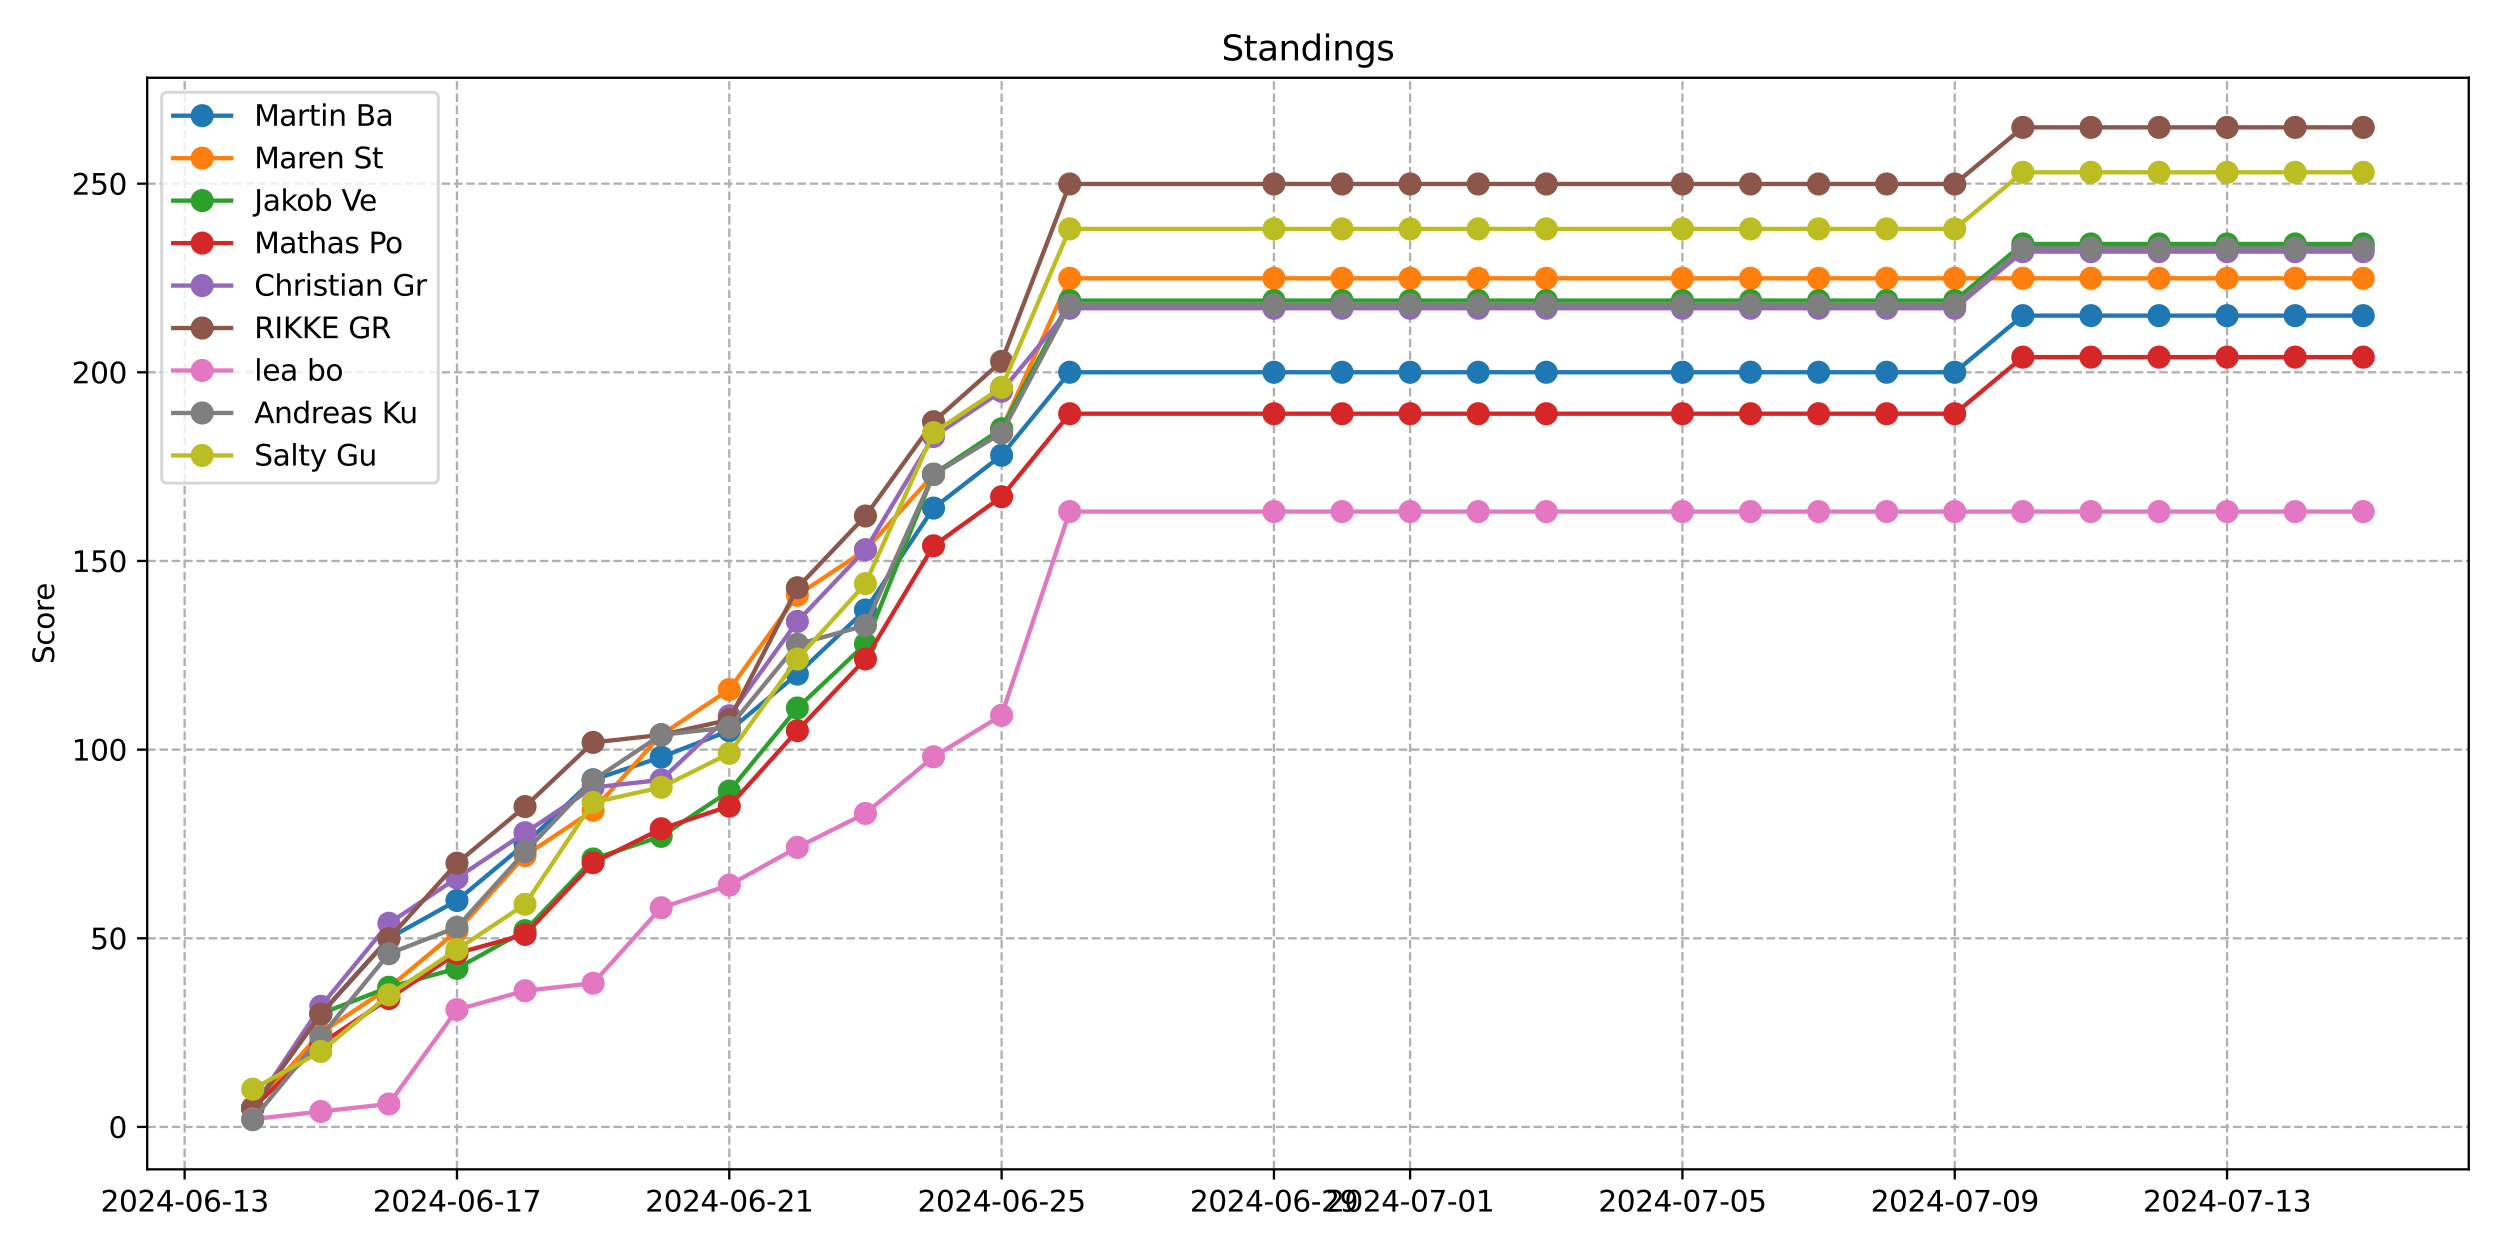 <?xml version="1.0" encoding="utf-8" standalone="no"?>
<!DOCTYPE svg PUBLIC "-//W3C//DTD SVG 1.1//EN"
  "http://www.w3.org/Graphics/SVG/1.1/DTD/svg11.dtd">
<svg xmlns:xlink="http://www.w3.org/1999/xlink" width="864pt" height="432pt" viewBox="0 0 864 432" xmlns="http://www.w3.org/2000/svg" version="1.1">
 <defs>
  <style type="text/css">*{stroke-linejoin: round; stroke-linecap: butt}</style>
 </defs>
 <g id="figure_1">
  <g id="patch_1">
   <path d="M 0 432 
L 864 432 
L 864 0 
L 0 0 
z
" style="fill: #ffffff"/>
  </g>
  <g id="axes_1">
   <g id="patch_2">
    <path d="M 50.87 404.12 
L 853.2 404.12 
L 853.2 26.88 
L 50.87 26.88 
z
" style="fill: #ffffff"/>
   </g>
   <g id="matplotlib.axis_1">
    <g id="xtick_1">
     <g id="line2d_1">
      <path d="M 63.811 404.12 
L 63.811 26.88 
" clip-path="url(#pfc94c92e96)" style="fill: none; stroke-dasharray: 2.96,1.28; stroke-dashoffset: 0; stroke: #b0b0b0; stroke-width: 0.8"/>
     </g>
     <g id="line2d_2">
      <defs>
       <path id="m912014299a" d="M 0 0 
L 0 3.5 
" style="stroke: #000000; stroke-width: 0.8"/>
      </defs>
      <g>
       <use xlink:href="#m912014299a" x="63.811" y="404.12" style="stroke: #000000; stroke-width: 0.8"/>
      </g>
     </g>
     <g id="text_1">
      <!-- 2024-06-13 -->
      <g transform="translate(34.753 418.718) scale(0.1 -0.1)">
       <defs>
        <path id="DejaVuSans-32" d="M 1228 531 
L 3431 531 
L 3431 0 
L 469 0 
L 469 531 
Q 828 903 1448 1529 
Q 2069 2156 2228 2338 
Q 2531 2678 2651 2914 
Q 2772 3150 2772 3378 
Q 2772 3750 2511 3984 
Q 2250 4219 1831 4219 
Q 1534 4219 1204 4116 
Q 875 4013 500 3803 
L 500 4441 
Q 881 4594 1212 4672 
Q 1544 4750 1819 4750 
Q 2544 4750 2975 4387 
Q 3406 4025 3406 3419 
Q 3406 3131 3298 2873 
Q 3191 2616 2906 2266 
Q 2828 2175 2409 1742 
Q 1991 1309 1228 531 
z
" transform="scale(0.016)"/>
        <path id="DejaVuSans-30" d="M 2034 4250 
Q 1547 4250 1301 3770 
Q 1056 3291 1056 2328 
Q 1056 1369 1301 889 
Q 1547 409 2034 409 
Q 2525 409 2770 889 
Q 3016 1369 3016 2328 
Q 3016 3291 2770 3770 
Q 2525 4250 2034 4250 
z
M 2034 4750 
Q 2819 4750 3233 4129 
Q 3647 3509 3647 2328 
Q 3647 1150 3233 529 
Q 2819 -91 2034 -91 
Q 1250 -91 836 529 
Q 422 1150 422 2328 
Q 422 3509 836 4129 
Q 1250 4750 2034 4750 
z
" transform="scale(0.016)"/>
        <path id="DejaVuSans-34" d="M 2419 4116 
L 825 1625 
L 2419 1625 
L 2419 4116 
z
M 2253 4666 
L 3047 4666 
L 3047 1625 
L 3713 1625 
L 3713 1100 
L 3047 1100 
L 3047 0 
L 2419 0 
L 2419 1100 
L 313 1100 
L 313 1709 
L 2253 4666 
z
" transform="scale(0.016)"/>
        <path id="DejaVuSans-2d" d="M 313 2009 
L 1997 2009 
L 1997 1497 
L 313 1497 
L 313 2009 
z
" transform="scale(0.016)"/>
        <path id="DejaVuSans-36" d="M 2113 2584 
Q 1688 2584 1439 2293 
Q 1191 2003 1191 1497 
Q 1191 994 1439 701 
Q 1688 409 2113 409 
Q 2538 409 2786 701 
Q 3034 994 3034 1497 
Q 3034 2003 2786 2293 
Q 2538 2584 2113 2584 
z
M 3366 4563 
L 3366 3988 
Q 3128 4100 2886 4159 
Q 2644 4219 2406 4219 
Q 1781 4219 1451 3797 
Q 1122 3375 1075 2522 
Q 1259 2794 1537 2939 
Q 1816 3084 2150 3084 
Q 2853 3084 3261 2657 
Q 3669 2231 3669 1497 
Q 3669 778 3244 343 
Q 2819 -91 2113 -91 
Q 1303 -91 875 529 
Q 447 1150 447 2328 
Q 447 3434 972 4092 
Q 1497 4750 2381 4750 
Q 2619 4750 2861 4703 
Q 3103 4656 3366 4563 
z
" transform="scale(0.016)"/>
        <path id="DejaVuSans-31" d="M 794 531 
L 1825 531 
L 1825 4091 
L 703 3866 
L 703 4441 
L 1819 4666 
L 2450 4666 
L 2450 531 
L 3481 531 
L 3481 0 
L 794 0 
L 794 531 
z
" transform="scale(0.016)"/>
        <path id="DejaVuSans-33" d="M 2597 2516 
Q 3050 2419 3304 2112 
Q 3559 1806 3559 1356 
Q 3559 666 3084 287 
Q 2609 -91 1734 -91 
Q 1441 -91 1130 -33 
Q 819 25 488 141 
L 488 750 
Q 750 597 1062 519 
Q 1375 441 1716 441 
Q 2309 441 2620 675 
Q 2931 909 2931 1356 
Q 2931 1769 2642 2001 
Q 2353 2234 1838 2234 
L 1294 2234 
L 1294 2753 
L 1863 2753 
Q 2328 2753 2575 2939 
Q 2822 3125 2822 3475 
Q 2822 3834 2567 4026 
Q 2313 4219 1838 4219 
Q 1578 4219 1281 4162 
Q 984 4106 628 3988 
L 628 4550 
Q 988 4650 1302 4700 
Q 1616 4750 1894 4750 
Q 2613 4750 3031 4423 
Q 3450 4097 3450 3541 
Q 3450 3153 3228 2886 
Q 3006 2619 2597 2516 
z
" transform="scale(0.016)"/>
       </defs>
       <use xlink:href="#DejaVuSans-32"/>
       <use xlink:href="#DejaVuSans-30" x="63.623"/>
       <use xlink:href="#DejaVuSans-32" x="127.246"/>
       <use xlink:href="#DejaVuSans-34" x="190.869"/>
       <use xlink:href="#DejaVuSans-2d" x="254.492"/>
       <use xlink:href="#DejaVuSans-30" x="290.576"/>
       <use xlink:href="#DejaVuSans-36" x="354.199"/>
       <use xlink:href="#DejaVuSans-2d" x="417.822"/>
       <use xlink:href="#DejaVuSans-31" x="453.906"/>
       <use xlink:href="#DejaVuSans-33" x="517.529"/>
      </g>
     </g>
    </g>
    <g id="xtick_2">
     <g id="line2d_3">
      <path d="M 157.926 404.12 
L 157.926 26.88 
" clip-path="url(#pfc94c92e96)" style="fill: none; stroke-dasharray: 2.96,1.28; stroke-dashoffset: 0; stroke: #b0b0b0; stroke-width: 0.8"/>
     </g>
     <g id="line2d_4">
      <g>
       <use xlink:href="#m912014299a" x="157.926" y="404.12" style="stroke: #000000; stroke-width: 0.8"/>
      </g>
     </g>
     <g id="text_2">
      <!-- 2024-06-17 -->
      <g transform="translate(128.868 418.718) scale(0.1 -0.1)">
       <defs>
        <path id="DejaVuSans-37" d="M 525 4666 
L 3525 4666 
L 3525 4397 
L 1831 0 
L 1172 0 
L 2766 4134 
L 525 4134 
L 525 4666 
z
" transform="scale(0.016)"/>
       </defs>
       <use xlink:href="#DejaVuSans-32"/>
       <use xlink:href="#DejaVuSans-30" x="63.623"/>
       <use xlink:href="#DejaVuSans-32" x="127.246"/>
       <use xlink:href="#DejaVuSans-34" x="190.869"/>
       <use xlink:href="#DejaVuSans-2d" x="254.492"/>
       <use xlink:href="#DejaVuSans-30" x="290.576"/>
       <use xlink:href="#DejaVuSans-36" x="354.199"/>
       <use xlink:href="#DejaVuSans-2d" x="417.822"/>
       <use xlink:href="#DejaVuSans-31" x="453.906"/>
       <use xlink:href="#DejaVuSans-37" x="517.529"/>
      </g>
     </g>
    </g>
    <g id="xtick_3">
     <g id="line2d_5">
      <path d="M 252.041 404.12 
L 252.041 26.88 
" clip-path="url(#pfc94c92e96)" style="fill: none; stroke-dasharray: 2.96,1.28; stroke-dashoffset: 0; stroke: #b0b0b0; stroke-width: 0.8"/>
     </g>
     <g id="line2d_6">
      <g>
       <use xlink:href="#m912014299a" x="252.041" y="404.12" style="stroke: #000000; stroke-width: 0.8"/>
      </g>
     </g>
     <g id="text_3">
      <!-- 2024-06-21 -->
      <g transform="translate(222.983 418.718) scale(0.1 -0.1)">
       <use xlink:href="#DejaVuSans-32"/>
       <use xlink:href="#DejaVuSans-30" x="63.623"/>
       <use xlink:href="#DejaVuSans-32" x="127.246"/>
       <use xlink:href="#DejaVuSans-34" x="190.869"/>
       <use xlink:href="#DejaVuSans-2d" x="254.492"/>
       <use xlink:href="#DejaVuSans-30" x="290.576"/>
       <use xlink:href="#DejaVuSans-36" x="354.199"/>
       <use xlink:href="#DejaVuSans-2d" x="417.822"/>
       <use xlink:href="#DejaVuSans-32" x="453.906"/>
       <use xlink:href="#DejaVuSans-31" x="517.529"/>
      </g>
     </g>
    </g>
    <g id="xtick_4">
     <g id="line2d_7">
      <path d="M 346.156 404.12 
L 346.156 26.88 
" clip-path="url(#pfc94c92e96)" style="fill: none; stroke-dasharray: 2.96,1.28; stroke-dashoffset: 0; stroke: #b0b0b0; stroke-width: 0.8"/>
     </g>
     <g id="line2d_8">
      <g>
       <use xlink:href="#m912014299a" x="346.156" y="404.12" style="stroke: #000000; stroke-width: 0.8"/>
      </g>
     </g>
     <g id="text_4">
      <!-- 2024-06-25 -->
      <g transform="translate(317.098 418.718) scale(0.1 -0.1)">
       <defs>
        <path id="DejaVuSans-35" d="M 691 4666 
L 3169 4666 
L 3169 4134 
L 1269 4134 
L 1269 2991 
Q 1406 3038 1543 3061 
Q 1681 3084 1819 3084 
Q 2600 3084 3056 2656 
Q 3513 2228 3513 1497 
Q 3513 744 3044 326 
Q 2575 -91 1722 -91 
Q 1428 -91 1123 -41 
Q 819 9 494 109 
L 494 744 
Q 775 591 1075 516 
Q 1375 441 1709 441 
Q 2250 441 2565 725 
Q 2881 1009 2881 1497 
Q 2881 1984 2565 2268 
Q 2250 2553 1709 2553 
Q 1456 2553 1204 2497 
Q 953 2441 691 2322 
L 691 4666 
z
" transform="scale(0.016)"/>
       </defs>
       <use xlink:href="#DejaVuSans-32"/>
       <use xlink:href="#DejaVuSans-30" x="63.623"/>
       <use xlink:href="#DejaVuSans-32" x="127.246"/>
       <use xlink:href="#DejaVuSans-34" x="190.869"/>
       <use xlink:href="#DejaVuSans-2d" x="254.492"/>
       <use xlink:href="#DejaVuSans-30" x="290.576"/>
       <use xlink:href="#DejaVuSans-36" x="354.199"/>
       <use xlink:href="#DejaVuSans-2d" x="417.822"/>
       <use xlink:href="#DejaVuSans-32" x="453.906"/>
       <use xlink:href="#DejaVuSans-35" x="517.529"/>
      </g>
     </g>
    </g>
    <g id="xtick_5">
     <g id="line2d_9">
      <path d="M 440.271 404.12 
L 440.271 26.88 
" clip-path="url(#pfc94c92e96)" style="fill: none; stroke-dasharray: 2.96,1.28; stroke-dashoffset: 0; stroke: #b0b0b0; stroke-width: 0.8"/>
     </g>
     <g id="line2d_10">
      <g>
       <use xlink:href="#m912014299a" x="440.271" y="404.12" style="stroke: #000000; stroke-width: 0.8"/>
      </g>
     </g>
     <g id="text_5">
      <!-- 2024-06-29 -->
      <g transform="translate(411.213 418.718) scale(0.1 -0.1)">
       <defs>
        <path id="DejaVuSans-39" d="M 703 97 
L 703 672 
Q 941 559 1184 500 
Q 1428 441 1663 441 
Q 2288 441 2617 861 
Q 2947 1281 2994 2138 
Q 2813 1869 2534 1725 
Q 2256 1581 1919 1581 
Q 1219 1581 811 2004 
Q 403 2428 403 3163 
Q 403 3881 828 4315 
Q 1253 4750 1959 4750 
Q 2769 4750 3195 4129 
Q 3622 3509 3622 2328 
Q 3622 1225 3098 567 
Q 2575 -91 1691 -91 
Q 1453 -91 1209 -44 
Q 966 3 703 97 
z
M 1959 2075 
Q 2384 2075 2632 2365 
Q 2881 2656 2881 3163 
Q 2881 3666 2632 3958 
Q 2384 4250 1959 4250 
Q 1534 4250 1286 3958 
Q 1038 3666 1038 3163 
Q 1038 2656 1286 2365 
Q 1534 2075 1959 2075 
z
" transform="scale(0.016)"/>
       </defs>
       <use xlink:href="#DejaVuSans-32"/>
       <use xlink:href="#DejaVuSans-30" x="63.623"/>
       <use xlink:href="#DejaVuSans-32" x="127.246"/>
       <use xlink:href="#DejaVuSans-34" x="190.869"/>
       <use xlink:href="#DejaVuSans-2d" x="254.492"/>
       <use xlink:href="#DejaVuSans-30" x="290.576"/>
       <use xlink:href="#DejaVuSans-36" x="354.199"/>
       <use xlink:href="#DejaVuSans-2d" x="417.822"/>
       <use xlink:href="#DejaVuSans-32" x="453.906"/>
       <use xlink:href="#DejaVuSans-39" x="517.529"/>
      </g>
     </g>
    </g>
    <g id="xtick_6">
     <g id="line2d_11">
      <path d="M 487.328 404.12 
L 487.328 26.88 
" clip-path="url(#pfc94c92e96)" style="fill: none; stroke-dasharray: 2.96,1.28; stroke-dashoffset: 0; stroke: #b0b0b0; stroke-width: 0.8"/>
     </g>
     <g id="line2d_12">
      <g>
       <use xlink:href="#m912014299a" x="487.328" y="404.12" style="stroke: #000000; stroke-width: 0.8"/>
      </g>
     </g>
     <g id="text_6">
      <!-- 2024-07-01 -->
      <g transform="translate(458.27 418.718) scale(0.1 -0.1)">
       <use xlink:href="#DejaVuSans-32"/>
       <use xlink:href="#DejaVuSans-30" x="63.623"/>
       <use xlink:href="#DejaVuSans-32" x="127.246"/>
       <use xlink:href="#DejaVuSans-34" x="190.869"/>
       <use xlink:href="#DejaVuSans-2d" x="254.492"/>
       <use xlink:href="#DejaVuSans-30" x="290.576"/>
       <use xlink:href="#DejaVuSans-37" x="354.199"/>
       <use xlink:href="#DejaVuSans-2d" x="417.822"/>
       <use xlink:href="#DejaVuSans-30" x="453.906"/>
       <use xlink:href="#DejaVuSans-31" x="517.529"/>
      </g>
     </g>
    </g>
    <g id="xtick_7">
     <g id="line2d_13">
      <path d="M 581.443 404.12 
L 581.443 26.88 
" clip-path="url(#pfc94c92e96)" style="fill: none; stroke-dasharray: 2.96,1.28; stroke-dashoffset: 0; stroke: #b0b0b0; stroke-width: 0.8"/>
     </g>
     <g id="line2d_14">
      <g>
       <use xlink:href="#m912014299a" x="581.443" y="404.12" style="stroke: #000000; stroke-width: 0.8"/>
      </g>
     </g>
     <g id="text_7">
      <!-- 2024-07-05 -->
      <g transform="translate(552.385 418.718) scale(0.1 -0.1)">
       <use xlink:href="#DejaVuSans-32"/>
       <use xlink:href="#DejaVuSans-30" x="63.623"/>
       <use xlink:href="#DejaVuSans-32" x="127.246"/>
       <use xlink:href="#DejaVuSans-34" x="190.869"/>
       <use xlink:href="#DejaVuSans-2d" x="254.492"/>
       <use xlink:href="#DejaVuSans-30" x="290.576"/>
       <use xlink:href="#DejaVuSans-37" x="354.199"/>
       <use xlink:href="#DejaVuSans-2d" x="417.822"/>
       <use xlink:href="#DejaVuSans-30" x="453.906"/>
       <use xlink:href="#DejaVuSans-35" x="517.529"/>
      </g>
     </g>
    </g>
    <g id="xtick_8">
     <g id="line2d_15">
      <path d="M 675.558 404.12 
L 675.558 26.88 
" clip-path="url(#pfc94c92e96)" style="fill: none; stroke-dasharray: 2.96,1.28; stroke-dashoffset: 0; stroke: #b0b0b0; stroke-width: 0.8"/>
     </g>
     <g id="line2d_16">
      <g>
       <use xlink:href="#m912014299a" x="675.558" y="404.12" style="stroke: #000000; stroke-width: 0.8"/>
      </g>
     </g>
     <g id="text_8">
      <!-- 2024-07-09 -->
      <g transform="translate(646.5 418.718) scale(0.1 -0.1)">
       <use xlink:href="#DejaVuSans-32"/>
       <use xlink:href="#DejaVuSans-30" x="63.623"/>
       <use xlink:href="#DejaVuSans-32" x="127.246"/>
       <use xlink:href="#DejaVuSans-34" x="190.869"/>
       <use xlink:href="#DejaVuSans-2d" x="254.492"/>
       <use xlink:href="#DejaVuSans-30" x="290.576"/>
       <use xlink:href="#DejaVuSans-37" x="354.199"/>
       <use xlink:href="#DejaVuSans-2d" x="417.822"/>
       <use xlink:href="#DejaVuSans-30" x="453.906"/>
       <use xlink:href="#DejaVuSans-39" x="517.529"/>
      </g>
     </g>
    </g>
    <g id="xtick_9">
     <g id="line2d_17">
      <path d="M 769.673 404.12 
L 769.673 26.88 
" clip-path="url(#pfc94c92e96)" style="fill: none; stroke-dasharray: 2.96,1.28; stroke-dashoffset: 0; stroke: #b0b0b0; stroke-width: 0.8"/>
     </g>
     <g id="line2d_18">
      <g>
       <use xlink:href="#m912014299a" x="769.673" y="404.12" style="stroke: #000000; stroke-width: 0.8"/>
      </g>
     </g>
     <g id="text_9">
      <!-- 2024-07-13 -->
      <g transform="translate(740.615 418.718) scale(0.1 -0.1)">
       <use xlink:href="#DejaVuSans-32"/>
       <use xlink:href="#DejaVuSans-30" x="63.623"/>
       <use xlink:href="#DejaVuSans-32" x="127.246"/>
       <use xlink:href="#DejaVuSans-34" x="190.869"/>
       <use xlink:href="#DejaVuSans-2d" x="254.492"/>
       <use xlink:href="#DejaVuSans-30" x="290.576"/>
       <use xlink:href="#DejaVuSans-37" x="354.199"/>
       <use xlink:href="#DejaVuSans-2d" x="417.822"/>
       <use xlink:href="#DejaVuSans-31" x="453.906"/>
       <use xlink:href="#DejaVuSans-33" x="517.529"/>
      </g>
     </g>
    </g>
   </g>
   <g id="matplotlib.axis_2">
    <g id="ytick_1">
     <g id="line2d_19">
      <path d="M 50.87 389.471 
L 853.2 389.471 
" clip-path="url(#pfc94c92e96)" style="fill: none; stroke-dasharray: 2.96,1.28; stroke-dashoffset: 0; stroke: #b0b0b0; stroke-width: 0.8"/>
     </g>
     <g id="line2d_20">
      <defs>
       <path id="mfee7f6eaf9" d="M 0 0 
L -3.5 0 
" style="stroke: #000000; stroke-width: 0.8"/>
      </defs>
      <g>
       <use xlink:href="#mfee7f6eaf9" x="50.87" y="389.471" style="stroke: #000000; stroke-width: 0.8"/>
      </g>
     </g>
     <g id="text_10">
      <!-- 0 -->
      <g transform="translate(37.508 393.27) scale(0.1 -0.1)">
       <use xlink:href="#DejaVuSans-30"/>
      </g>
     </g>
    </g>
    <g id="ytick_2">
     <g id="line2d_21">
      <path d="M 50.87 324.271 
L 853.2 324.271 
" clip-path="url(#pfc94c92e96)" style="fill: none; stroke-dasharray: 2.96,1.28; stroke-dashoffset: 0; stroke: #b0b0b0; stroke-width: 0.8"/>
     </g>
     <g id="line2d_22">
      <g>
       <use xlink:href="#mfee7f6eaf9" x="50.87" y="324.271" style="stroke: #000000; stroke-width: 0.8"/>
      </g>
     </g>
     <g id="text_11">
      <!-- 50 -->
      <g transform="translate(31.145 328.07) scale(0.1 -0.1)">
       <use xlink:href="#DejaVuSans-35"/>
       <use xlink:href="#DejaVuSans-30" x="63.623"/>
      </g>
     </g>
    </g>
    <g id="ytick_3">
     <g id="line2d_23">
      <path d="M 50.87 259.071 
L 853.2 259.071 
" clip-path="url(#pfc94c92e96)" style="fill: none; stroke-dasharray: 2.96,1.28; stroke-dashoffset: 0; stroke: #b0b0b0; stroke-width: 0.8"/>
     </g>
     <g id="line2d_24">
      <g>
       <use xlink:href="#mfee7f6eaf9" x="50.87" y="259.071" style="stroke: #000000; stroke-width: 0.8"/>
      </g>
     </g>
     <g id="text_12">
      <!-- 100 -->
      <g transform="translate(24.782 262.87) scale(0.1 -0.1)">
       <use xlink:href="#DejaVuSans-31"/>
       <use xlink:href="#DejaVuSans-30" x="63.623"/>
       <use xlink:href="#DejaVuSans-30" x="127.246"/>
      </g>
     </g>
    </g>
    <g id="ytick_4">
     <g id="line2d_25">
      <path d="M 50.87 193.871 
L 853.2 193.871 
" clip-path="url(#pfc94c92e96)" style="fill: none; stroke-dasharray: 2.96,1.28; stroke-dashoffset: 0; stroke: #b0b0b0; stroke-width: 0.8"/>
     </g>
     <g id="line2d_26">
      <g>
       <use xlink:href="#mfee7f6eaf9" x="50.87" y="193.871" style="stroke: #000000; stroke-width: 0.8"/>
      </g>
     </g>
     <g id="text_13">
      <!-- 150 -->
      <g transform="translate(24.782 197.67) scale(0.1 -0.1)">
       <use xlink:href="#DejaVuSans-31"/>
       <use xlink:href="#DejaVuSans-35" x="63.623"/>
       <use xlink:href="#DejaVuSans-30" x="127.246"/>
      </g>
     </g>
    </g>
    <g id="ytick_5">
     <g id="line2d_27">
      <path d="M 50.87 128.671 
L 853.2 128.671 
" clip-path="url(#pfc94c92e96)" style="fill: none; stroke-dasharray: 2.96,1.28; stroke-dashoffset: 0; stroke: #b0b0b0; stroke-width: 0.8"/>
     </g>
     <g id="line2d_28">
      <g>
       <use xlink:href="#mfee7f6eaf9" x="50.87" y="128.671" style="stroke: #000000; stroke-width: 0.8"/>
      </g>
     </g>
     <g id="text_14">
      <!-- 200 -->
      <g transform="translate(24.782 132.471) scale(0.1 -0.1)">
       <use xlink:href="#DejaVuSans-32"/>
       <use xlink:href="#DejaVuSans-30" x="63.623"/>
       <use xlink:href="#DejaVuSans-30" x="127.246"/>
      </g>
     </g>
    </g>
    <g id="ytick_6">
     <g id="line2d_29">
      <path d="M 50.87 63.472 
L 853.2 63.472 
" clip-path="url(#pfc94c92e96)" style="fill: none; stroke-dasharray: 2.96,1.28; stroke-dashoffset: 0; stroke: #b0b0b0; stroke-width: 0.8"/>
     </g>
     <g id="line2d_30">
      <g>
       <use xlink:href="#mfee7f6eaf9" x="50.87" y="63.472" style="stroke: #000000; stroke-width: 0.8"/>
      </g>
     </g>
     <g id="text_15">
      <!-- 250 -->
      <g transform="translate(24.782 67.271) scale(0.1 -0.1)">
       <use xlink:href="#DejaVuSans-32"/>
       <use xlink:href="#DejaVuSans-35" x="63.623"/>
       <use xlink:href="#DejaVuSans-30" x="127.246"/>
      </g>
     </g>
    </g>
    <g id="text_16">
     <!-- Score -->
     <g transform="translate(18.703 229.502) rotate(-90) scale(0.1 -0.1)">
      <defs>
       <path id="DejaVuSans-53" d="M 3425 4513 
L 3425 3897 
Q 3066 4069 2747 4153 
Q 2428 4238 2131 4238 
Q 1616 4238 1336 4038 
Q 1056 3838 1056 3469 
Q 1056 3159 1242 3001 
Q 1428 2844 1947 2747 
L 2328 2669 
Q 3034 2534 3370 2195 
Q 3706 1856 3706 1288 
Q 3706 609 3251 259 
Q 2797 -91 1919 -91 
Q 1588 -91 1214 -16 
Q 841 59 441 206 
L 441 856 
Q 825 641 1194 531 
Q 1563 422 1919 422 
Q 2459 422 2753 634 
Q 3047 847 3047 1241 
Q 3047 1584 2836 1778 
Q 2625 1972 2144 2069 
L 1759 2144 
Q 1053 2284 737 2584 
Q 422 2884 422 3419 
Q 422 4038 858 4394 
Q 1294 4750 2059 4750 
Q 2388 4750 2728 4690 
Q 3069 4631 3425 4513 
z
" transform="scale(0.016)"/>
       <path id="DejaVuSans-63" d="M 3122 3366 
L 3122 2828 
Q 2878 2963 2633 3030 
Q 2388 3097 2138 3097 
Q 1578 3097 1268 2742 
Q 959 2388 959 1747 
Q 959 1106 1268 751 
Q 1578 397 2138 397 
Q 2388 397 2633 464 
Q 2878 531 3122 666 
L 3122 134 
Q 2881 22 2623 -34 
Q 2366 -91 2075 -91 
Q 1284 -91 818 406 
Q 353 903 353 1747 
Q 353 2603 823 3093 
Q 1294 3584 2113 3584 
Q 2378 3584 2631 3529 
Q 2884 3475 3122 3366 
z
" transform="scale(0.016)"/>
       <path id="DejaVuSans-6f" d="M 1959 3097 
Q 1497 3097 1228 2736 
Q 959 2375 959 1747 
Q 959 1119 1226 758 
Q 1494 397 1959 397 
Q 2419 397 2687 759 
Q 2956 1122 2956 1747 
Q 2956 2369 2687 2733 
Q 2419 3097 1959 3097 
z
M 1959 3584 
Q 2709 3584 3137 3096 
Q 3566 2609 3566 1747 
Q 3566 888 3137 398 
Q 2709 -91 1959 -91 
Q 1206 -91 779 398 
Q 353 888 353 1747 
Q 353 2609 779 3096 
Q 1206 3584 1959 3584 
z
" transform="scale(0.016)"/>
       <path id="DejaVuSans-72" d="M 2631 2963 
Q 2534 3019 2420 3045 
Q 2306 3072 2169 3072 
Q 1681 3072 1420 2755 
Q 1159 2438 1159 1844 
L 1159 0 
L 581 0 
L 581 3500 
L 1159 3500 
L 1159 2956 
Q 1341 3275 1631 3429 
Q 1922 3584 2338 3584 
Q 2397 3584 2469 3576 
Q 2541 3569 2628 3553 
L 2631 2963 
z
" transform="scale(0.016)"/>
       <path id="DejaVuSans-65" d="M 3597 1894 
L 3597 1613 
L 953 1613 
Q 991 1019 1311 708 
Q 1631 397 2203 397 
Q 2534 397 2845 478 
Q 3156 559 3463 722 
L 3463 178 
Q 3153 47 2828 -22 
Q 2503 -91 2169 -91 
Q 1331 -91 842 396 
Q 353 884 353 1716 
Q 353 2575 817 3079 
Q 1281 3584 2069 3584 
Q 2775 3584 3186 3129 
Q 3597 2675 3597 1894 
z
M 3022 2063 
Q 3016 2534 2758 2815 
Q 2500 3097 2075 3097 
Q 1594 3097 1305 2825 
Q 1016 2553 972 2059 
L 3022 2063 
z
" transform="scale(0.016)"/>
      </defs>
      <use xlink:href="#DejaVuSans-53"/>
      <use xlink:href="#DejaVuSans-63" x="63.477"/>
      <use xlink:href="#DejaVuSans-6f" x="118.457"/>
      <use xlink:href="#DejaVuSans-72" x="179.639"/>
      <use xlink:href="#DejaVuSans-65" x="218.502"/>
     </g>
    </g>
   </g>
   <g id="line2d_31">
    <path d="M 87.34 382.931 
L 110.868 350.331 
L 134.397 324.251 
L 157.926 311.211 
L 181.455 291.651 
L 204.983 269.483 
L 228.512 261.659 
L 252.041 252.531 
L 275.569 232.971 
L 299.098 210.803 
L 322.627 175.595 
L 346.156 157.339 
L 369.684 128.651 
L 440.271 128.651 
L 463.799 128.651 
L 487.328 128.651 
L 510.857 128.651 
L 534.386 128.651 
L 581.443 128.651 
L 604.972 128.651 
L 628.501 128.651 
L 652.029 128.651 
L 675.558 128.651 
L 699.087 109.091 
L 722.615 109.091 
L 746.144 109.091 
L 769.673 109.091 
L 793.202 109.091 
L 816.73 109.091 
" clip-path="url(#pfc94c92e96)" style="fill: none; stroke: #1f77b4; stroke-width: 1.5; stroke-linecap: square"/>
    <defs>
     <path id="mfe1bcdbf29" d="M 0 3.5 
C 0.928 3.5 1.819 3.131 2.475 2.475 
C 3.131 1.819 3.5 0.928 3.5 0 
C 3.5 -0.928 3.131 -1.819 2.475 -2.475 
C 1.819 -3.131 0.928 -3.5 0 -3.5 
C -0.928 -3.5 -1.819 -3.131 -2.475 -2.475 
C -3.131 -1.819 -3.5 -0.928 -3.5 0 
C -3.5 0.928 -3.131 1.819 -2.475 2.475 
C -1.819 3.131 -0.928 3.5 0 3.5 
z
" style="stroke: #1f77b4"/>
    </defs>
    <g clip-path="url(#pfc94c92e96)">
     <use xlink:href="#mfe1bcdbf29" x="87.34" y="382.931" style="fill: #1f77b4; stroke: #1f77b4"/>
     <use xlink:href="#mfe1bcdbf29" x="110.868" y="350.331" style="fill: #1f77b4; stroke: #1f77b4"/>
     <use xlink:href="#mfe1bcdbf29" x="134.397" y="324.251" style="fill: #1f77b4; stroke: #1f77b4"/>
     <use xlink:href="#mfe1bcdbf29" x="157.926" y="311.211" style="fill: #1f77b4; stroke: #1f77b4"/>
     <use xlink:href="#mfe1bcdbf29" x="181.455" y="291.651" style="fill: #1f77b4; stroke: #1f77b4"/>
     <use xlink:href="#mfe1bcdbf29" x="204.983" y="269.483" style="fill: #1f77b4; stroke: #1f77b4"/>
     <use xlink:href="#mfe1bcdbf29" x="228.512" y="261.659" style="fill: #1f77b4; stroke: #1f77b4"/>
     <use xlink:href="#mfe1bcdbf29" x="252.041" y="252.531" style="fill: #1f77b4; stroke: #1f77b4"/>
     <use xlink:href="#mfe1bcdbf29" x="275.569" y="232.971" style="fill: #1f77b4; stroke: #1f77b4"/>
     <use xlink:href="#mfe1bcdbf29" x="299.098" y="210.803" style="fill: #1f77b4; stroke: #1f77b4"/>
     <use xlink:href="#mfe1bcdbf29" x="322.627" y="175.595" style="fill: #1f77b4; stroke: #1f77b4"/>
     <use xlink:href="#mfe1bcdbf29" x="346.156" y="157.339" style="fill: #1f77b4; stroke: #1f77b4"/>
     <use xlink:href="#mfe1bcdbf29" x="369.684" y="128.651" style="fill: #1f77b4; stroke: #1f77b4"/>
     <use xlink:href="#mfe1bcdbf29" x="440.271" y="128.651" style="fill: #1f77b4; stroke: #1f77b4"/>
     <use xlink:href="#mfe1bcdbf29" x="463.799" y="128.651" style="fill: #1f77b4; stroke: #1f77b4"/>
     <use xlink:href="#mfe1bcdbf29" x="487.328" y="128.651" style="fill: #1f77b4; stroke: #1f77b4"/>
     <use xlink:href="#mfe1bcdbf29" x="510.857" y="128.651" style="fill: #1f77b4; stroke: #1f77b4"/>
     <use xlink:href="#mfe1bcdbf29" x="534.386" y="128.651" style="fill: #1f77b4; stroke: #1f77b4"/>
     <use xlink:href="#mfe1bcdbf29" x="581.443" y="128.651" style="fill: #1f77b4; stroke: #1f77b4"/>
     <use xlink:href="#mfe1bcdbf29" x="604.972" y="128.651" style="fill: #1f77b4; stroke: #1f77b4"/>
     <use xlink:href="#mfe1bcdbf29" x="628.501" y="128.651" style="fill: #1f77b4; stroke: #1f77b4"/>
     <use xlink:href="#mfe1bcdbf29" x="652.029" y="128.651" style="fill: #1f77b4; stroke: #1f77b4"/>
     <use xlink:href="#mfe1bcdbf29" x="675.558" y="128.651" style="fill: #1f77b4; stroke: #1f77b4"/>
     <use xlink:href="#mfe1bcdbf29" x="699.087" y="109.091" style="fill: #1f77b4; stroke: #1f77b4"/>
     <use xlink:href="#mfe1bcdbf29" x="722.615" y="109.091" style="fill: #1f77b4; stroke: #1f77b4"/>
     <use xlink:href="#mfe1bcdbf29" x="746.144" y="109.091" style="fill: #1f77b4; stroke: #1f77b4"/>
     <use xlink:href="#mfe1bcdbf29" x="769.673" y="109.091" style="fill: #1f77b4; stroke: #1f77b4"/>
     <use xlink:href="#mfe1bcdbf29" x="793.202" y="109.091" style="fill: #1f77b4; stroke: #1f77b4"/>
     <use xlink:href="#mfe1bcdbf29" x="816.73" y="109.091" style="fill: #1f77b4; stroke: #1f77b4"/>
    </g>
   </g>
   <g id="line2d_32">
    <path d="M 87.34 383.06 
L 110.868 356.98 
L 134.397 341.332 
L 157.926 321.772 
L 181.455 295.692 
L 204.983 280.044 
L 228.512 253.964 
L 252.041 238.316 
L 275.569 205.716 
L 299.098 190.068 
L 322.627 163.988 
L 346.156 148.34 
L 369.684 96.18 
L 440.271 96.18 
L 463.799 96.18 
L 487.328 96.18 
L 510.857 96.18 
L 534.386 96.18 
L 581.443 96.18 
L 604.972 96.18 
L 628.501 96.18 
L 652.029 96.18 
L 675.558 96.18 
L 699.087 96.18 
L 722.615 96.18 
L 746.144 96.18 
L 769.673 96.18 
L 793.202 96.18 
L 816.73 96.18 
" clip-path="url(#pfc94c92e96)" style="fill: none; stroke: #ff7f0e; stroke-width: 1.5; stroke-linecap: square"/>
    <defs>
     <path id="m82a7231b75" d="M 0 3.5 
C 0.928 3.5 1.819 3.131 2.475 2.475 
C 3.131 1.819 3.5 0.928 3.5 0 
C 3.5 -0.928 3.131 -1.819 2.475 -2.475 
C 1.819 -3.131 0.928 -3.5 0 -3.5 
C -0.928 -3.5 -1.819 -3.131 -2.475 -2.475 
C -3.131 -1.819 -3.5 -0.928 -3.5 0 
C -3.5 0.928 -3.131 1.819 -2.475 2.475 
C -1.819 3.131 -0.928 3.5 0 3.5 
z
" style="stroke: #ff7f0e"/>
    </defs>
    <g clip-path="url(#pfc94c92e96)">
     <use xlink:href="#m82a7231b75" x="87.34" y="383.06" style="fill: #ff7f0e; stroke: #ff7f0e"/>
     <use xlink:href="#m82a7231b75" x="110.868" y="356.98" style="fill: #ff7f0e; stroke: #ff7f0e"/>
     <use xlink:href="#m82a7231b75" x="134.397" y="341.332" style="fill: #ff7f0e; stroke: #ff7f0e"/>
     <use xlink:href="#m82a7231b75" x="157.926" y="321.772" style="fill: #ff7f0e; stroke: #ff7f0e"/>
     <use xlink:href="#m82a7231b75" x="181.455" y="295.692" style="fill: #ff7f0e; stroke: #ff7f0e"/>
     <use xlink:href="#m82a7231b75" x="204.983" y="280.044" style="fill: #ff7f0e; stroke: #ff7f0e"/>
     <use xlink:href="#m82a7231b75" x="228.512" y="253.964" style="fill: #ff7f0e; stroke: #ff7f0e"/>
     <use xlink:href="#m82a7231b75" x="252.041" y="238.316" style="fill: #ff7f0e; stroke: #ff7f0e"/>
     <use xlink:href="#m82a7231b75" x="275.569" y="205.716" style="fill: #ff7f0e; stroke: #ff7f0e"/>
     <use xlink:href="#m82a7231b75" x="299.098" y="190.068" style="fill: #ff7f0e; stroke: #ff7f0e"/>
     <use xlink:href="#m82a7231b75" x="322.627" y="163.988" style="fill: #ff7f0e; stroke: #ff7f0e"/>
     <use xlink:href="#m82a7231b75" x="346.156" y="148.34" style="fill: #ff7f0e; stroke: #ff7f0e"/>
     <use xlink:href="#m82a7231b75" x="369.684" y="96.18" style="fill: #ff7f0e; stroke: #ff7f0e"/>
     <use xlink:href="#m82a7231b75" x="440.271" y="96.18" style="fill: #ff7f0e; stroke: #ff7f0e"/>
     <use xlink:href="#m82a7231b75" x="463.799" y="96.18" style="fill: #ff7f0e; stroke: #ff7f0e"/>
     <use xlink:href="#m82a7231b75" x="487.328" y="96.18" style="fill: #ff7f0e; stroke: #ff7f0e"/>
     <use xlink:href="#m82a7231b75" x="510.857" y="96.18" style="fill: #ff7f0e; stroke: #ff7f0e"/>
     <use xlink:href="#m82a7231b75" x="534.386" y="96.18" style="fill: #ff7f0e; stroke: #ff7f0e"/>
     <use xlink:href="#m82a7231b75" x="581.443" y="96.18" style="fill: #ff7f0e; stroke: #ff7f0e"/>
     <use xlink:href="#m82a7231b75" x="604.972" y="96.18" style="fill: #ff7f0e; stroke: #ff7f0e"/>
     <use xlink:href="#m82a7231b75" x="628.501" y="96.18" style="fill: #ff7f0e; stroke: #ff7f0e"/>
     <use xlink:href="#m82a7231b75" x="652.029" y="96.18" style="fill: #ff7f0e; stroke: #ff7f0e"/>
     <use xlink:href="#m82a7231b75" x="675.558" y="96.18" style="fill: #ff7f0e; stroke: #ff7f0e"/>
     <use xlink:href="#m82a7231b75" x="699.087" y="96.18" style="fill: #ff7f0e; stroke: #ff7f0e"/>
     <use xlink:href="#m82a7231b75" x="722.615" y="96.18" style="fill: #ff7f0e; stroke: #ff7f0e"/>
     <use xlink:href="#m82a7231b75" x="746.144" y="96.18" style="fill: #ff7f0e; stroke: #ff7f0e"/>
     <use xlink:href="#m82a7231b75" x="769.673" y="96.18" style="fill: #ff7f0e; stroke: #ff7f0e"/>
     <use xlink:href="#m82a7231b75" x="793.202" y="96.18" style="fill: #ff7f0e; stroke: #ff7f0e"/>
     <use xlink:href="#m82a7231b75" x="816.73" y="96.18" style="fill: #ff7f0e; stroke: #ff7f0e"/>
    </g>
   </g>
   <g id="line2d_33">
    <path d="M 87.34 382.923 
L 110.868 350.323 
L 134.397 341.195 
L 157.926 334.675 
L 181.455 321.635 
L 204.983 296.859 
L 228.512 289.035 
L 252.041 273.387 
L 275.569 244.699 
L 299.098 222.531 
L 322.627 163.851 
L 346.156 148.203 
L 369.684 103.867 
L 440.271 103.867 
L 463.799 103.867 
L 487.328 103.867 
L 510.857 103.867 
L 534.386 103.867 
L 581.443 103.867 
L 604.972 103.867 
L 628.501 103.867 
L 652.029 103.867 
L 675.558 103.867 
L 699.087 84.308 
L 722.615 84.308 
L 746.144 84.308 
L 769.673 84.308 
L 793.202 84.308 
L 816.73 84.308 
" clip-path="url(#pfc94c92e96)" style="fill: none; stroke: #2ca02c; stroke-width: 1.5; stroke-linecap: square"/>
    <defs>
     <path id="m37e6026467" d="M 0 3.5 
C 0.928 3.5 1.819 3.131 2.475 2.475 
C 3.131 1.819 3.5 0.928 3.5 0 
C 3.5 -0.928 3.131 -1.819 2.475 -2.475 
C 1.819 -3.131 0.928 -3.5 0 -3.5 
C -0.928 -3.5 -1.819 -3.131 -2.475 -2.475 
C -3.131 -1.819 -3.5 -0.928 -3.5 0 
C -3.5 0.928 -3.131 1.819 -2.475 2.475 
C -1.819 3.131 -0.928 3.5 0 3.5 
z
" style="stroke: #2ca02c"/>
    </defs>
    <g clip-path="url(#pfc94c92e96)">
     <use xlink:href="#m37e6026467" x="87.34" y="382.923" style="fill: #2ca02c; stroke: #2ca02c"/>
     <use xlink:href="#m37e6026467" x="110.868" y="350.323" style="fill: #2ca02c; stroke: #2ca02c"/>
     <use xlink:href="#m37e6026467" x="134.397" y="341.195" style="fill: #2ca02c; stroke: #2ca02c"/>
     <use xlink:href="#m37e6026467" x="157.926" y="334.675" style="fill: #2ca02c; stroke: #2ca02c"/>
     <use xlink:href="#m37e6026467" x="181.455" y="321.635" style="fill: #2ca02c; stroke: #2ca02c"/>
     <use xlink:href="#m37e6026467" x="204.983" y="296.859" style="fill: #2ca02c; stroke: #2ca02c"/>
     <use xlink:href="#m37e6026467" x="228.512" y="289.035" style="fill: #2ca02c; stroke: #2ca02c"/>
     <use xlink:href="#m37e6026467" x="252.041" y="273.387" style="fill: #2ca02c; stroke: #2ca02c"/>
     <use xlink:href="#m37e6026467" x="275.569" y="244.699" style="fill: #2ca02c; stroke: #2ca02c"/>
     <use xlink:href="#m37e6026467" x="299.098" y="222.531" style="fill: #2ca02c; stroke: #2ca02c"/>
     <use xlink:href="#m37e6026467" x="322.627" y="163.851" style="fill: #2ca02c; stroke: #2ca02c"/>
     <use xlink:href="#m37e6026467" x="346.156" y="148.203" style="fill: #2ca02c; stroke: #2ca02c"/>
     <use xlink:href="#m37e6026467" x="369.684" y="103.867" style="fill: #2ca02c; stroke: #2ca02c"/>
     <use xlink:href="#m37e6026467" x="440.271" y="103.867" style="fill: #2ca02c; stroke: #2ca02c"/>
     <use xlink:href="#m37e6026467" x="463.799" y="103.867" style="fill: #2ca02c; stroke: #2ca02c"/>
     <use xlink:href="#m37e6026467" x="487.328" y="103.867" style="fill: #2ca02c; stroke: #2ca02c"/>
     <use xlink:href="#m37e6026467" x="510.857" y="103.867" style="fill: #2ca02c; stroke: #2ca02c"/>
     <use xlink:href="#m37e6026467" x="534.386" y="103.867" style="fill: #2ca02c; stroke: #2ca02c"/>
     <use xlink:href="#m37e6026467" x="581.443" y="103.867" style="fill: #2ca02c; stroke: #2ca02c"/>
     <use xlink:href="#m37e6026467" x="604.972" y="103.867" style="fill: #2ca02c; stroke: #2ca02c"/>
     <use xlink:href="#m37e6026467" x="628.501" y="103.867" style="fill: #2ca02c; stroke: #2ca02c"/>
     <use xlink:href="#m37e6026467" x="652.029" y="103.867" style="fill: #2ca02c; stroke: #2ca02c"/>
     <use xlink:href="#m37e6026467" x="675.558" y="103.867" style="fill: #2ca02c; stroke: #2ca02c"/>
     <use xlink:href="#m37e6026467" x="699.087" y="84.308" style="fill: #2ca02c; stroke: #2ca02c"/>
     <use xlink:href="#m37e6026467" x="722.615" y="84.308" style="fill: #2ca02c; stroke: #2ca02c"/>
     <use xlink:href="#m37e6026467" x="746.144" y="84.308" style="fill: #2ca02c; stroke: #2ca02c"/>
     <use xlink:href="#m37e6026467" x="769.673" y="84.308" style="fill: #2ca02c; stroke: #2ca02c"/>
     <use xlink:href="#m37e6026467" x="793.202" y="84.308" style="fill: #2ca02c; stroke: #2ca02c"/>
     <use xlink:href="#m37e6026467" x="816.73" y="84.308" style="fill: #2ca02c; stroke: #2ca02c"/>
    </g>
   </g>
   <g id="line2d_34">
    <path d="M 87.34 382.92 
L 110.868 360.752 
L 134.397 345.104 
L 157.926 329.456 
L 181.455 322.936 
L 204.983 298.16 
L 228.512 286.424 
L 252.041 278.6 
L 275.569 252.52 
L 299.098 227.744 
L 322.627 188.624 
L 346.156 171.672 
L 369.684 142.984 
L 440.271 142.984 
L 463.799 142.984 
L 487.328 142.984 
L 510.857 142.984 
L 534.386 142.984 
L 581.443 142.984 
L 604.972 142.984 
L 628.501 142.984 
L 652.029 142.984 
L 675.558 142.984 
L 699.087 123.424 
L 722.615 123.424 
L 746.144 123.424 
L 769.673 123.424 
L 793.202 123.424 
L 816.73 123.424 
" clip-path="url(#pfc94c92e96)" style="fill: none; stroke: #d62728; stroke-width: 1.5; stroke-linecap: square"/>
    <defs>
     <path id="me0f6374a8b" d="M 0 3.5 
C 0.928 3.5 1.819 3.131 2.475 2.475 
C 3.131 1.819 3.5 0.928 3.5 0 
C 3.5 -0.928 3.131 -1.819 2.475 -2.475 
C 1.819 -3.131 0.928 -3.5 0 -3.5 
C -0.928 -3.5 -1.819 -3.131 -2.475 -2.475 
C -3.131 -1.819 -3.5 -0.928 -3.5 0 
C -3.5 0.928 -3.131 1.819 -2.475 2.475 
C -1.819 3.131 -0.928 3.5 0 3.5 
z
" style="stroke: #d62728"/>
    </defs>
    <g clip-path="url(#pfc94c92e96)">
     <use xlink:href="#me0f6374a8b" x="87.34" y="382.92" style="fill: #d62728; stroke: #d62728"/>
     <use xlink:href="#me0f6374a8b" x="110.868" y="360.752" style="fill: #d62728; stroke: #d62728"/>
     <use xlink:href="#me0f6374a8b" x="134.397" y="345.104" style="fill: #d62728; stroke: #d62728"/>
     <use xlink:href="#me0f6374a8b" x="157.926" y="329.456" style="fill: #d62728; stroke: #d62728"/>
     <use xlink:href="#me0f6374a8b" x="181.455" y="322.936" style="fill: #d62728; stroke: #d62728"/>
     <use xlink:href="#me0f6374a8b" x="204.983" y="298.16" style="fill: #d62728; stroke: #d62728"/>
     <use xlink:href="#me0f6374a8b" x="228.512" y="286.424" style="fill: #d62728; stroke: #d62728"/>
     <use xlink:href="#me0f6374a8b" x="252.041" y="278.6" style="fill: #d62728; stroke: #d62728"/>
     <use xlink:href="#me0f6374a8b" x="275.569" y="252.52" style="fill: #d62728; stroke: #d62728"/>
     <use xlink:href="#me0f6374a8b" x="299.098" y="227.744" style="fill: #d62728; stroke: #d62728"/>
     <use xlink:href="#me0f6374a8b" x="322.627" y="188.624" style="fill: #d62728; stroke: #d62728"/>
     <use xlink:href="#me0f6374a8b" x="346.156" y="171.672" style="fill: #d62728; stroke: #d62728"/>
     <use xlink:href="#me0f6374a8b" x="369.684" y="142.984" style="fill: #d62728; stroke: #d62728"/>
     <use xlink:href="#me0f6374a8b" x="440.271" y="142.984" style="fill: #d62728; stroke: #d62728"/>
     <use xlink:href="#me0f6374a8b" x="463.799" y="142.984" style="fill: #d62728; stroke: #d62728"/>
     <use xlink:href="#me0f6374a8b" x="487.328" y="142.984" style="fill: #d62728; stroke: #d62728"/>
     <use xlink:href="#me0f6374a8b" x="510.857" y="142.984" style="fill: #d62728; stroke: #d62728"/>
     <use xlink:href="#me0f6374a8b" x="534.386" y="142.984" style="fill: #d62728; stroke: #d62728"/>
     <use xlink:href="#me0f6374a8b" x="581.443" y="142.984" style="fill: #d62728; stroke: #d62728"/>
     <use xlink:href="#me0f6374a8b" x="604.972" y="142.984" style="fill: #d62728; stroke: #d62728"/>
     <use xlink:href="#me0f6374a8b" x="628.501" y="142.984" style="fill: #d62728; stroke: #d62728"/>
     <use xlink:href="#me0f6374a8b" x="652.029" y="142.984" style="fill: #d62728; stroke: #d62728"/>
     <use xlink:href="#me0f6374a8b" x="675.558" y="142.984" style="fill: #d62728; stroke: #d62728"/>
     <use xlink:href="#me0f6374a8b" x="699.087" y="123.424" style="fill: #d62728; stroke: #d62728"/>
     <use xlink:href="#me0f6374a8b" x="722.615" y="123.424" style="fill: #d62728; stroke: #d62728"/>
     <use xlink:href="#me0f6374a8b" x="746.144" y="123.424" style="fill: #d62728; stroke: #d62728"/>
     <use xlink:href="#me0f6374a8b" x="769.673" y="123.424" style="fill: #d62728; stroke: #d62728"/>
     <use xlink:href="#me0f6374a8b" x="793.202" y="123.424" style="fill: #d62728; stroke: #d62728"/>
     <use xlink:href="#me0f6374a8b" x="816.73" y="123.424" style="fill: #d62728; stroke: #d62728"/>
    </g>
   </g>
   <g id="line2d_35">
    <path d="M 87.34 382.979 
L 110.868 347.771 
L 134.397 319.083 
L 157.926 303.435 
L 181.455 287.787 
L 204.983 272.139 
L 228.512 269.531 
L 252.041 247.363 
L 275.569 214.763 
L 299.098 189.987 
L 322.627 150.868 
L 346.156 135.22 
L 369.684 106.532 
L 440.271 106.532 
L 463.799 106.532 
L 487.328 106.532 
L 510.857 106.532 
L 534.386 106.532 
L 581.443 106.532 
L 604.972 106.532 
L 628.501 106.532 
L 652.029 106.532 
L 675.558 106.532 
L 699.087 86.972 
L 722.615 86.972 
L 746.144 86.972 
L 769.673 86.972 
L 793.202 86.972 
L 816.73 86.972 
" clip-path="url(#pfc94c92e96)" style="fill: none; stroke: #9467bd; stroke-width: 1.5; stroke-linecap: square"/>
    <defs>
     <path id="mb9d899e6bf" d="M 0 3.5 
C 0.928 3.5 1.819 3.131 2.475 2.475 
C 3.131 1.819 3.5 0.928 3.5 0 
C 3.5 -0.928 3.131 -1.819 2.475 -2.475 
C 1.819 -3.131 0.928 -3.5 0 -3.5 
C -0.928 -3.5 -1.819 -3.131 -2.475 -2.475 
C -3.131 -1.819 -3.5 -0.928 -3.5 0 
C -3.5 0.928 -3.131 1.819 -2.475 2.475 
C -1.819 3.131 -0.928 3.5 0 3.5 
z
" style="stroke: #9467bd"/>
    </defs>
    <g clip-path="url(#pfc94c92e96)">
     <use xlink:href="#mb9d899e6bf" x="87.34" y="382.979" style="fill: #9467bd; stroke: #9467bd"/>
     <use xlink:href="#mb9d899e6bf" x="110.868" y="347.771" style="fill: #9467bd; stroke: #9467bd"/>
     <use xlink:href="#mb9d899e6bf" x="134.397" y="319.083" style="fill: #9467bd; stroke: #9467bd"/>
     <use xlink:href="#mb9d899e6bf" x="157.926" y="303.435" style="fill: #9467bd; stroke: #9467bd"/>
     <use xlink:href="#mb9d899e6bf" x="181.455" y="287.787" style="fill: #9467bd; stroke: #9467bd"/>
     <use xlink:href="#mb9d899e6bf" x="204.983" y="272.139" style="fill: #9467bd; stroke: #9467bd"/>
     <use xlink:href="#mb9d899e6bf" x="228.512" y="269.531" style="fill: #9467bd; stroke: #9467bd"/>
     <use xlink:href="#mb9d899e6bf" x="252.041" y="247.363" style="fill: #9467bd; stroke: #9467bd"/>
     <use xlink:href="#mb9d899e6bf" x="275.569" y="214.763" style="fill: #9467bd; stroke: #9467bd"/>
     <use xlink:href="#mb9d899e6bf" x="299.098" y="189.987" style="fill: #9467bd; stroke: #9467bd"/>
     <use xlink:href="#mb9d899e6bf" x="322.627" y="150.868" style="fill: #9467bd; stroke: #9467bd"/>
     <use xlink:href="#mb9d899e6bf" x="346.156" y="135.22" style="fill: #9467bd; stroke: #9467bd"/>
     <use xlink:href="#mb9d899e6bf" x="369.684" y="106.532" style="fill: #9467bd; stroke: #9467bd"/>
     <use xlink:href="#mb9d899e6bf" x="440.271" y="106.532" style="fill: #9467bd; stroke: #9467bd"/>
     <use xlink:href="#mb9d899e6bf" x="463.799" y="106.532" style="fill: #9467bd; stroke: #9467bd"/>
     <use xlink:href="#mb9d899e6bf" x="487.328" y="106.532" style="fill: #9467bd; stroke: #9467bd"/>
     <use xlink:href="#mb9d899e6bf" x="510.857" y="106.532" style="fill: #9467bd; stroke: #9467bd"/>
     <use xlink:href="#mb9d899e6bf" x="534.386" y="106.532" style="fill: #9467bd; stroke: #9467bd"/>
     <use xlink:href="#mb9d899e6bf" x="581.443" y="106.532" style="fill: #9467bd; stroke: #9467bd"/>
     <use xlink:href="#mb9d899e6bf" x="604.972" y="106.532" style="fill: #9467bd; stroke: #9467bd"/>
     <use xlink:href="#mb9d899e6bf" x="628.501" y="106.532" style="fill: #9467bd; stroke: #9467bd"/>
     <use xlink:href="#mb9d899e6bf" x="652.029" y="106.532" style="fill: #9467bd; stroke: #9467bd"/>
     <use xlink:href="#mb9d899e6bf" x="675.558" y="106.532" style="fill: #9467bd; stroke: #9467bd"/>
     <use xlink:href="#mb9d899e6bf" x="699.087" y="86.972" style="fill: #9467bd; stroke: #9467bd"/>
     <use xlink:href="#mb9d899e6bf" x="722.615" y="86.972" style="fill: #9467bd; stroke: #9467bd"/>
     <use xlink:href="#mb9d899e6bf" x="746.144" y="86.972" style="fill: #9467bd; stroke: #9467bd"/>
     <use xlink:href="#mb9d899e6bf" x="769.673" y="86.972" style="fill: #9467bd; stroke: #9467bd"/>
     <use xlink:href="#mb9d899e6bf" x="793.202" y="86.972" style="fill: #9467bd; stroke: #9467bd"/>
     <use xlink:href="#mb9d899e6bf" x="816.73" y="86.972" style="fill: #9467bd; stroke: #9467bd"/>
    </g>
   </g>
   <g id="line2d_36">
    <path d="M 87.34 383.066 
L 110.868 350.466 
L 134.397 324.386 
L 157.926 298.307 
L 181.455 278.747 
L 204.983 256.579 
L 228.512 253.971 
L 252.041 248.755 
L 275.569 203.115 
L 299.098 178.339 
L 322.627 145.739 
L 346.156 124.875 
L 369.684 63.587 
L 440.271 63.587 
L 463.799 63.587 
L 487.328 63.587 
L 510.857 63.587 
L 534.386 63.587 
L 581.443 63.587 
L 604.972 63.587 
L 628.501 63.587 
L 652.029 63.587 
L 675.558 63.587 
L 699.087 44.027 
L 722.615 44.027 
L 746.144 44.027 
L 769.673 44.027 
L 793.202 44.027 
L 816.73 44.027 
" clip-path="url(#pfc94c92e96)" style="fill: none; stroke: #8c564b; stroke-width: 1.5; stroke-linecap: square"/>
    <defs>
     <path id="m21fcedc0ee" d="M 0 3.5 
C 0.928 3.5 1.819 3.131 2.475 2.475 
C 3.131 1.819 3.5 0.928 3.5 0 
C 3.5 -0.928 3.131 -1.819 2.475 -2.475 
C 1.819 -3.131 0.928 -3.5 0 -3.5 
C -0.928 -3.5 -1.819 -3.131 -2.475 -2.475 
C -3.131 -1.819 -3.5 -0.928 -3.5 0 
C -3.5 0.928 -3.131 1.819 -2.475 2.475 
C -1.819 3.131 -0.928 3.5 0 3.5 
z
" style="stroke: #8c564b"/>
    </defs>
    <g clip-path="url(#pfc94c92e96)">
     <use xlink:href="#m21fcedc0ee" x="87.34" y="383.066" style="fill: #8c564b; stroke: #8c564b"/>
     <use xlink:href="#m21fcedc0ee" x="110.868" y="350.466" style="fill: #8c564b; stroke: #8c564b"/>
     <use xlink:href="#m21fcedc0ee" x="134.397" y="324.386" style="fill: #8c564b; stroke: #8c564b"/>
     <use xlink:href="#m21fcedc0ee" x="157.926" y="298.307" style="fill: #8c564b; stroke: #8c564b"/>
     <use xlink:href="#m21fcedc0ee" x="181.455" y="278.747" style="fill: #8c564b; stroke: #8c564b"/>
     <use xlink:href="#m21fcedc0ee" x="204.983" y="256.579" style="fill: #8c564b; stroke: #8c564b"/>
     <use xlink:href="#m21fcedc0ee" x="228.512" y="253.971" style="fill: #8c564b; stroke: #8c564b"/>
     <use xlink:href="#m21fcedc0ee" x="252.041" y="248.755" style="fill: #8c564b; stroke: #8c564b"/>
     <use xlink:href="#m21fcedc0ee" x="275.569" y="203.115" style="fill: #8c564b; stroke: #8c564b"/>
     <use xlink:href="#m21fcedc0ee" x="299.098" y="178.339" style="fill: #8c564b; stroke: #8c564b"/>
     <use xlink:href="#m21fcedc0ee" x="322.627" y="145.739" style="fill: #8c564b; stroke: #8c564b"/>
     <use xlink:href="#m21fcedc0ee" x="346.156" y="124.875" style="fill: #8c564b; stroke: #8c564b"/>
     <use xlink:href="#m21fcedc0ee" x="369.684" y="63.587" style="fill: #8c564b; stroke: #8c564b"/>
     <use xlink:href="#m21fcedc0ee" x="440.271" y="63.587" style="fill: #8c564b; stroke: #8c564b"/>
     <use xlink:href="#m21fcedc0ee" x="463.799" y="63.587" style="fill: #8c564b; stroke: #8c564b"/>
     <use xlink:href="#m21fcedc0ee" x="487.328" y="63.587" style="fill: #8c564b; stroke: #8c564b"/>
     <use xlink:href="#m21fcedc0ee" x="510.857" y="63.587" style="fill: #8c564b; stroke: #8c564b"/>
     <use xlink:href="#m21fcedc0ee" x="534.386" y="63.587" style="fill: #8c564b; stroke: #8c564b"/>
     <use xlink:href="#m21fcedc0ee" x="581.443" y="63.587" style="fill: #8c564b; stroke: #8c564b"/>
     <use xlink:href="#m21fcedc0ee" x="604.972" y="63.587" style="fill: #8c564b; stroke: #8c564b"/>
     <use xlink:href="#m21fcedc0ee" x="628.501" y="63.587" style="fill: #8c564b; stroke: #8c564b"/>
     <use xlink:href="#m21fcedc0ee" x="652.029" y="63.587" style="fill: #8c564b; stroke: #8c564b"/>
     <use xlink:href="#m21fcedc0ee" x="675.558" y="63.587" style="fill: #8c564b; stroke: #8c564b"/>
     <use xlink:href="#m21fcedc0ee" x="699.087" y="44.027" style="fill: #8c564b; stroke: #8c564b"/>
     <use xlink:href="#m21fcedc0ee" x="722.615" y="44.027" style="fill: #8c564b; stroke: #8c564b"/>
     <use xlink:href="#m21fcedc0ee" x="746.144" y="44.027" style="fill: #8c564b; stroke: #8c564b"/>
     <use xlink:href="#m21fcedc0ee" x="769.673" y="44.027" style="fill: #8c564b; stroke: #8c564b"/>
     <use xlink:href="#m21fcedc0ee" x="793.202" y="44.027" style="fill: #8c564b; stroke: #8c564b"/>
     <use xlink:href="#m21fcedc0ee" x="816.73" y="44.027" style="fill: #8c564b; stroke: #8c564b"/>
    </g>
   </g>
   <g id="line2d_37">
    <path d="M 87.34 386.742 
L 110.868 384.134 
L 134.397 381.526 
L 157.926 348.926 
L 181.455 342.406 
L 204.983 339.798 
L 228.512 313.718 
L 252.041 305.894 
L 275.569 292.854 
L 299.098 281.118 
L 322.627 261.558 
L 346.156 247.214 
L 369.684 176.798 
L 440.271 176.798 
L 463.799 176.798 
L 487.328 176.798 
L 510.857 176.798 
L 534.386 176.798 
L 581.443 176.798 
L 604.972 176.798 
L 628.501 176.798 
L 652.029 176.798 
L 675.558 176.798 
L 699.087 176.798 
L 722.615 176.798 
L 746.144 176.798 
L 769.673 176.798 
L 793.202 176.798 
L 816.73 176.798 
" clip-path="url(#pfc94c92e96)" style="fill: none; stroke: #e377c2; stroke-width: 1.5; stroke-linecap: square"/>
    <defs>
     <path id="m5e33982423" d="M 0 3.5 
C 0.928 3.5 1.819 3.131 2.475 2.475 
C 3.131 1.819 3.5 0.928 3.5 0 
C 3.5 -0.928 3.131 -1.819 2.475 -2.475 
C 1.819 -3.131 0.928 -3.5 0 -3.5 
C -0.928 -3.5 -1.819 -3.131 -2.475 -2.475 
C -3.131 -1.819 -3.5 -0.928 -3.5 0 
C -3.5 0.928 -3.131 1.819 -2.475 2.475 
C -1.819 3.131 -0.928 3.5 0 3.5 
z
" style="stroke: #e377c2"/>
    </defs>
    <g clip-path="url(#pfc94c92e96)">
     <use xlink:href="#m5e33982423" x="87.34" y="386.742" style="fill: #e377c2; stroke: #e377c2"/>
     <use xlink:href="#m5e33982423" x="110.868" y="384.134" style="fill: #e377c2; stroke: #e377c2"/>
     <use xlink:href="#m5e33982423" x="134.397" y="381.526" style="fill: #e377c2; stroke: #e377c2"/>
     <use xlink:href="#m5e33982423" x="157.926" y="348.926" style="fill: #e377c2; stroke: #e377c2"/>
     <use xlink:href="#m5e33982423" x="181.455" y="342.406" style="fill: #e377c2; stroke: #e377c2"/>
     <use xlink:href="#m5e33982423" x="204.983" y="339.798" style="fill: #e377c2; stroke: #e377c2"/>
     <use xlink:href="#m5e33982423" x="228.512" y="313.718" style="fill: #e377c2; stroke: #e377c2"/>
     <use xlink:href="#m5e33982423" x="252.041" y="305.894" style="fill: #e377c2; stroke: #e377c2"/>
     <use xlink:href="#m5e33982423" x="275.569" y="292.854" style="fill: #e377c2; stroke: #e377c2"/>
     <use xlink:href="#m5e33982423" x="299.098" y="281.118" style="fill: #e377c2; stroke: #e377c2"/>
     <use xlink:href="#m5e33982423" x="322.627" y="261.558" style="fill: #e377c2; stroke: #e377c2"/>
     <use xlink:href="#m5e33982423" x="346.156" y="247.214" style="fill: #e377c2; stroke: #e377c2"/>
     <use xlink:href="#m5e33982423" x="369.684" y="176.798" style="fill: #e377c2; stroke: #e377c2"/>
     <use xlink:href="#m5e33982423" x="440.271" y="176.798" style="fill: #e377c2; stroke: #e377c2"/>
     <use xlink:href="#m5e33982423" x="463.799" y="176.798" style="fill: #e377c2; stroke: #e377c2"/>
     <use xlink:href="#m5e33982423" x="487.328" y="176.798" style="fill: #e377c2; stroke: #e377c2"/>
     <use xlink:href="#m5e33982423" x="510.857" y="176.798" style="fill: #e377c2; stroke: #e377c2"/>
     <use xlink:href="#m5e33982423" x="534.386" y="176.798" style="fill: #e377c2; stroke: #e377c2"/>
     <use xlink:href="#m5e33982423" x="581.443" y="176.798" style="fill: #e377c2; stroke: #e377c2"/>
     <use xlink:href="#m5e33982423" x="604.972" y="176.798" style="fill: #e377c2; stroke: #e377c2"/>
     <use xlink:href="#m5e33982423" x="628.501" y="176.798" style="fill: #e377c2; stroke: #e377c2"/>
     <use xlink:href="#m5e33982423" x="652.029" y="176.798" style="fill: #e377c2; stroke: #e377c2"/>
     <use xlink:href="#m5e33982423" x="675.558" y="176.798" style="fill: #e377c2; stroke: #e377c2"/>
     <use xlink:href="#m5e33982423" x="699.087" y="176.798" style="fill: #e377c2; stroke: #e377c2"/>
     <use xlink:href="#m5e33982423" x="722.615" y="176.798" style="fill: #e377c2; stroke: #e377c2"/>
     <use xlink:href="#m5e33982423" x="746.144" y="176.798" style="fill: #e377c2; stroke: #e377c2"/>
     <use xlink:href="#m5e33982423" x="769.673" y="176.798" style="fill: #e377c2; stroke: #e377c2"/>
     <use xlink:href="#m5e33982423" x="793.202" y="176.798" style="fill: #e377c2; stroke: #e377c2"/>
     <use xlink:href="#m5e33982423" x="816.73" y="176.798" style="fill: #e377c2; stroke: #e377c2"/>
    </g>
   </g>
   <g id="line2d_38">
    <path d="M 87.34 386.973 
L 110.868 358.285 
L 134.397 329.597 
L 157.926 320.469 
L 181.455 294.389 
L 204.983 269.613 
L 228.512 253.965 
L 252.041 251.357 
L 275.569 222.669 
L 299.098 216.149 
L 322.627 163.989 
L 346.156 149.645 
L 369.684 105.31 
L 440.271 105.31 
L 463.799 105.31 
L 487.328 105.31 
L 510.857 105.31 
L 534.386 105.31 
L 581.443 105.31 
L 604.972 105.31 
L 628.501 105.31 
L 652.029 105.31 
L 675.558 105.31 
L 699.087 85.75 
L 722.615 85.75 
L 746.144 85.75 
L 769.673 85.75 
L 793.202 85.75 
L 816.73 85.75 
" clip-path="url(#pfc94c92e96)" style="fill: none; stroke: #7f7f7f; stroke-width: 1.5; stroke-linecap: square"/>
    <defs>
     <path id="mcc8c20a9ab" d="M 0 3.5 
C 0.928 3.5 1.819 3.131 2.475 2.475 
C 3.131 1.819 3.5 0.928 3.5 0 
C 3.5 -0.928 3.131 -1.819 2.475 -2.475 
C 1.819 -3.131 0.928 -3.5 0 -3.5 
C -0.928 -3.5 -1.819 -3.131 -2.475 -2.475 
C -3.131 -1.819 -3.5 -0.928 -3.5 0 
C -3.5 0.928 -3.131 1.819 -2.475 2.475 
C -1.819 3.131 -0.928 3.5 0 3.5 
z
" style="stroke: #7f7f7f"/>
    </defs>
    <g clip-path="url(#pfc94c92e96)">
     <use xlink:href="#mcc8c20a9ab" x="87.34" y="386.973" style="fill: #7f7f7f; stroke: #7f7f7f"/>
     <use xlink:href="#mcc8c20a9ab" x="110.868" y="358.285" style="fill: #7f7f7f; stroke: #7f7f7f"/>
     <use xlink:href="#mcc8c20a9ab" x="134.397" y="329.597" style="fill: #7f7f7f; stroke: #7f7f7f"/>
     <use xlink:href="#mcc8c20a9ab" x="157.926" y="320.469" style="fill: #7f7f7f; stroke: #7f7f7f"/>
     <use xlink:href="#mcc8c20a9ab" x="181.455" y="294.389" style="fill: #7f7f7f; stroke: #7f7f7f"/>
     <use xlink:href="#mcc8c20a9ab" x="204.983" y="269.613" style="fill: #7f7f7f; stroke: #7f7f7f"/>
     <use xlink:href="#mcc8c20a9ab" x="228.512" y="253.965" style="fill: #7f7f7f; stroke: #7f7f7f"/>
     <use xlink:href="#mcc8c20a9ab" x="252.041" y="251.357" style="fill: #7f7f7f; stroke: #7f7f7f"/>
     <use xlink:href="#mcc8c20a9ab" x="275.569" y="222.669" style="fill: #7f7f7f; stroke: #7f7f7f"/>
     <use xlink:href="#mcc8c20a9ab" x="299.098" y="216.149" style="fill: #7f7f7f; stroke: #7f7f7f"/>
     <use xlink:href="#mcc8c20a9ab" x="322.627" y="163.989" style="fill: #7f7f7f; stroke: #7f7f7f"/>
     <use xlink:href="#mcc8c20a9ab" x="346.156" y="149.645" style="fill: #7f7f7f; stroke: #7f7f7f"/>
     <use xlink:href="#mcc8c20a9ab" x="369.684" y="105.31" style="fill: #7f7f7f; stroke: #7f7f7f"/>
     <use xlink:href="#mcc8c20a9ab" x="440.271" y="105.31" style="fill: #7f7f7f; stroke: #7f7f7f"/>
     <use xlink:href="#mcc8c20a9ab" x="463.799" y="105.31" style="fill: #7f7f7f; stroke: #7f7f7f"/>
     <use xlink:href="#mcc8c20a9ab" x="487.328" y="105.31" style="fill: #7f7f7f; stroke: #7f7f7f"/>
     <use xlink:href="#mcc8c20a9ab" x="510.857" y="105.31" style="fill: #7f7f7f; stroke: #7f7f7f"/>
     <use xlink:href="#mcc8c20a9ab" x="534.386" y="105.31" style="fill: #7f7f7f; stroke: #7f7f7f"/>
     <use xlink:href="#mcc8c20a9ab" x="581.443" y="105.31" style="fill: #7f7f7f; stroke: #7f7f7f"/>
     <use xlink:href="#mcc8c20a9ab" x="604.972" y="105.31" style="fill: #7f7f7f; stroke: #7f7f7f"/>
     <use xlink:href="#mcc8c20a9ab" x="628.501" y="105.31" style="fill: #7f7f7f; stroke: #7f7f7f"/>
     <use xlink:href="#mcc8c20a9ab" x="652.029" y="105.31" style="fill: #7f7f7f; stroke: #7f7f7f"/>
     <use xlink:href="#mcc8c20a9ab" x="675.558" y="105.31" style="fill: #7f7f7f; stroke: #7f7f7f"/>
     <use xlink:href="#mcc8c20a9ab" x="699.087" y="85.75" style="fill: #7f7f7f; stroke: #7f7f7f"/>
     <use xlink:href="#mcc8c20a9ab" x="722.615" y="85.75" style="fill: #7f7f7f; stroke: #7f7f7f"/>
     <use xlink:href="#mcc8c20a9ab" x="746.144" y="85.75" style="fill: #7f7f7f; stroke: #7f7f7f"/>
     <use xlink:href="#mcc8c20a9ab" x="769.673" y="85.75" style="fill: #7f7f7f; stroke: #7f7f7f"/>
     <use xlink:href="#mcc8c20a9ab" x="793.202" y="85.75" style="fill: #7f7f7f; stroke: #7f7f7f"/>
     <use xlink:href="#mcc8c20a9ab" x="816.73" y="85.75" style="fill: #7f7f7f; stroke: #7f7f7f"/>
    </g>
   </g>
   <g id="line2d_39">
    <path d="M 87.34 376.423 
L 110.868 363.383 
L 134.397 343.823 
L 157.926 328.175 
L 181.455 312.527 
L 204.983 277.319 
L 228.512 272.103 
L 252.041 260.367 
L 275.569 227.767 
L 299.098 201.687 
L 322.627 149.527 
L 346.156 133.879 
L 369.684 79.111 
L 440.271 79.111 
L 463.799 79.111 
L 487.328 79.111 
L 510.857 79.111 
L 534.386 79.111 
L 581.443 79.111 
L 604.972 79.111 
L 628.501 79.111 
L 652.029 79.111 
L 675.558 79.111 
L 699.087 59.552 
L 722.615 59.552 
L 746.144 59.552 
L 769.673 59.552 
L 793.202 59.552 
L 816.73 59.552 
" clip-path="url(#pfc94c92e96)" style="fill: none; stroke: #bcbd22; stroke-width: 1.5; stroke-linecap: square"/>
    <defs>
     <path id="mb6486ce885" d="M 0 3.5 
C 0.928 3.5 1.819 3.131 2.475 2.475 
C 3.131 1.819 3.5 0.928 3.5 0 
C 3.5 -0.928 3.131 -1.819 2.475 -2.475 
C 1.819 -3.131 0.928 -3.5 0 -3.5 
C -0.928 -3.5 -1.819 -3.131 -2.475 -2.475 
C -3.131 -1.819 -3.5 -0.928 -3.5 0 
C -3.5 0.928 -3.131 1.819 -2.475 2.475 
C -1.819 3.131 -0.928 3.5 0 3.5 
z
" style="stroke: #bcbd22"/>
    </defs>
    <g clip-path="url(#pfc94c92e96)">
     <use xlink:href="#mb6486ce885" x="87.34" y="376.423" style="fill: #bcbd22; stroke: #bcbd22"/>
     <use xlink:href="#mb6486ce885" x="110.868" y="363.383" style="fill: #bcbd22; stroke: #bcbd22"/>
     <use xlink:href="#mb6486ce885" x="134.397" y="343.823" style="fill: #bcbd22; stroke: #bcbd22"/>
     <use xlink:href="#mb6486ce885" x="157.926" y="328.175" style="fill: #bcbd22; stroke: #bcbd22"/>
     <use xlink:href="#mb6486ce885" x="181.455" y="312.527" style="fill: #bcbd22; stroke: #bcbd22"/>
     <use xlink:href="#mb6486ce885" x="204.983" y="277.319" style="fill: #bcbd22; stroke: #bcbd22"/>
     <use xlink:href="#mb6486ce885" x="228.512" y="272.103" style="fill: #bcbd22; stroke: #bcbd22"/>
     <use xlink:href="#mb6486ce885" x="252.041" y="260.367" style="fill: #bcbd22; stroke: #bcbd22"/>
     <use xlink:href="#mb6486ce885" x="275.569" y="227.767" style="fill: #bcbd22; stroke: #bcbd22"/>
     <use xlink:href="#mb6486ce885" x="299.098" y="201.687" style="fill: #bcbd22; stroke: #bcbd22"/>
     <use xlink:href="#mb6486ce885" x="322.627" y="149.527" style="fill: #bcbd22; stroke: #bcbd22"/>
     <use xlink:href="#mb6486ce885" x="346.156" y="133.879" style="fill: #bcbd22; stroke: #bcbd22"/>
     <use xlink:href="#mb6486ce885" x="369.684" y="79.111" style="fill: #bcbd22; stroke: #bcbd22"/>
     <use xlink:href="#mb6486ce885" x="440.271" y="79.111" style="fill: #bcbd22; stroke: #bcbd22"/>
     <use xlink:href="#mb6486ce885" x="463.799" y="79.111" style="fill: #bcbd22; stroke: #bcbd22"/>
     <use xlink:href="#mb6486ce885" x="487.328" y="79.111" style="fill: #bcbd22; stroke: #bcbd22"/>
     <use xlink:href="#mb6486ce885" x="510.857" y="79.111" style="fill: #bcbd22; stroke: #bcbd22"/>
     <use xlink:href="#mb6486ce885" x="534.386" y="79.111" style="fill: #bcbd22; stroke: #bcbd22"/>
     <use xlink:href="#mb6486ce885" x="581.443" y="79.111" style="fill: #bcbd22; stroke: #bcbd22"/>
     <use xlink:href="#mb6486ce885" x="604.972" y="79.111" style="fill: #bcbd22; stroke: #bcbd22"/>
     <use xlink:href="#mb6486ce885" x="628.501" y="79.111" style="fill: #bcbd22; stroke: #bcbd22"/>
     <use xlink:href="#mb6486ce885" x="652.029" y="79.111" style="fill: #bcbd22; stroke: #bcbd22"/>
     <use xlink:href="#mb6486ce885" x="675.558" y="79.111" style="fill: #bcbd22; stroke: #bcbd22"/>
     <use xlink:href="#mb6486ce885" x="699.087" y="59.552" style="fill: #bcbd22; stroke: #bcbd22"/>
     <use xlink:href="#mb6486ce885" x="722.615" y="59.552" style="fill: #bcbd22; stroke: #bcbd22"/>
     <use xlink:href="#mb6486ce885" x="746.144" y="59.552" style="fill: #bcbd22; stroke: #bcbd22"/>
     <use xlink:href="#mb6486ce885" x="769.673" y="59.552" style="fill: #bcbd22; stroke: #bcbd22"/>
     <use xlink:href="#mb6486ce885" x="793.202" y="59.552" style="fill: #bcbd22; stroke: #bcbd22"/>
     <use xlink:href="#mb6486ce885" x="816.73" y="59.552" style="fill: #bcbd22; stroke: #bcbd22"/>
    </g>
   </g>
   <g id="patch_3">
    <path d="M 50.87 404.12 
L 50.87 26.88 
" style="fill: none; stroke: #000000; stroke-width: 0.8; stroke-linejoin: miter; stroke-linecap: square"/>
   </g>
   <g id="patch_4">
    <path d="M 853.2 404.12 
L 853.2 26.88 
" style="fill: none; stroke: #000000; stroke-width: 0.8; stroke-linejoin: miter; stroke-linecap: square"/>
   </g>
   <g id="patch_5">
    <path d="M 50.87 404.12 
L 853.2 404.12 
" style="fill: none; stroke: #000000; stroke-width: 0.8; stroke-linejoin: miter; stroke-linecap: square"/>
   </g>
   <g id="patch_6">
    <path d="M 50.87 26.88 
L 853.2 26.88 
" style="fill: none; stroke: #000000; stroke-width: 0.8; stroke-linejoin: miter; stroke-linecap: square"/>
   </g>
   <g id="text_17">
    <!-- Standings -->
    <g transform="translate(422.181 20.88) scale(0.12 -0.12)">
     <defs>
      <path id="DejaVuSans-74" d="M 1172 4494 
L 1172 3500 
L 2356 3500 
L 2356 3053 
L 1172 3053 
L 1172 1153 
Q 1172 725 1289 603 
Q 1406 481 1766 481 
L 2356 481 
L 2356 0 
L 1766 0 
Q 1100 0 847 248 
Q 594 497 594 1153 
L 594 3053 
L 172 3053 
L 172 3500 
L 594 3500 
L 594 4494 
L 1172 4494 
z
" transform="scale(0.016)"/>
      <path id="DejaVuSans-61" d="M 2194 1759 
Q 1497 1759 1228 1600 
Q 959 1441 959 1056 
Q 959 750 1161 570 
Q 1363 391 1709 391 
Q 2188 391 2477 730 
Q 2766 1069 2766 1631 
L 2766 1759 
L 2194 1759 
z
M 3341 1997 
L 3341 0 
L 2766 0 
L 2766 531 
Q 2569 213 2275 61 
Q 1981 -91 1556 -91 
Q 1019 -91 701 211 
Q 384 513 384 1019 
Q 384 1609 779 1909 
Q 1175 2209 1959 2209 
L 2766 2209 
L 2766 2266 
Q 2766 2663 2505 2880 
Q 2244 3097 1772 3097 
Q 1472 3097 1187 3025 
Q 903 2953 641 2809 
L 641 3341 
Q 956 3463 1253 3523 
Q 1550 3584 1831 3584 
Q 2591 3584 2966 3190 
Q 3341 2797 3341 1997 
z
" transform="scale(0.016)"/>
      <path id="DejaVuSans-6e" d="M 3513 2113 
L 3513 0 
L 2938 0 
L 2938 2094 
Q 2938 2591 2744 2837 
Q 2550 3084 2163 3084 
Q 1697 3084 1428 2787 
Q 1159 2491 1159 1978 
L 1159 0 
L 581 0 
L 581 3500 
L 1159 3500 
L 1159 2956 
Q 1366 3272 1645 3428 
Q 1925 3584 2291 3584 
Q 2894 3584 3203 3211 
Q 3513 2838 3513 2113 
z
" transform="scale(0.016)"/>
      <path id="DejaVuSans-64" d="M 2906 2969 
L 2906 4863 
L 3481 4863 
L 3481 0 
L 2906 0 
L 2906 525 
Q 2725 213 2448 61 
Q 2172 -91 1784 -91 
Q 1150 -91 751 415 
Q 353 922 353 1747 
Q 353 2572 751 3078 
Q 1150 3584 1784 3584 
Q 2172 3584 2448 3432 
Q 2725 3281 2906 2969 
z
M 947 1747 
Q 947 1113 1208 752 
Q 1469 391 1925 391 
Q 2381 391 2643 752 
Q 2906 1113 2906 1747 
Q 2906 2381 2643 2742 
Q 2381 3103 1925 3103 
Q 1469 3103 1208 2742 
Q 947 2381 947 1747 
z
" transform="scale(0.016)"/>
      <path id="DejaVuSans-69" d="M 603 3500 
L 1178 3500 
L 1178 0 
L 603 0 
L 603 3500 
z
M 603 4863 
L 1178 4863 
L 1178 4134 
L 603 4134 
L 603 4863 
z
" transform="scale(0.016)"/>
      <path id="DejaVuSans-67" d="M 2906 1791 
Q 2906 2416 2648 2759 
Q 2391 3103 1925 3103 
Q 1463 3103 1205 2759 
Q 947 2416 947 1791 
Q 947 1169 1205 825 
Q 1463 481 1925 481 
Q 2391 481 2648 825 
Q 2906 1169 2906 1791 
z
M 3481 434 
Q 3481 -459 3084 -895 
Q 2688 -1331 1869 -1331 
Q 1566 -1331 1297 -1286 
Q 1028 -1241 775 -1147 
L 775 -588 
Q 1028 -725 1275 -790 
Q 1522 -856 1778 -856 
Q 2344 -856 2625 -561 
Q 2906 -266 2906 331 
L 2906 616 
Q 2728 306 2450 153 
Q 2172 0 1784 0 
Q 1141 0 747 490 
Q 353 981 353 1791 
Q 353 2603 747 3093 
Q 1141 3584 1784 3584 
Q 2172 3584 2450 3431 
Q 2728 3278 2906 2969 
L 2906 3500 
L 3481 3500 
L 3481 434 
z
" transform="scale(0.016)"/>
      <path id="DejaVuSans-73" d="M 2834 3397 
L 2834 2853 
Q 2591 2978 2328 3040 
Q 2066 3103 1784 3103 
Q 1356 3103 1142 2972 
Q 928 2841 928 2578 
Q 928 2378 1081 2264 
Q 1234 2150 1697 2047 
L 1894 2003 
Q 2506 1872 2764 1633 
Q 3022 1394 3022 966 
Q 3022 478 2636 193 
Q 2250 -91 1575 -91 
Q 1294 -91 989 -36 
Q 684 19 347 128 
L 347 722 
Q 666 556 975 473 
Q 1284 391 1588 391 
Q 1994 391 2212 530 
Q 2431 669 2431 922 
Q 2431 1156 2273 1281 
Q 2116 1406 1581 1522 
L 1381 1569 
Q 847 1681 609 1914 
Q 372 2147 372 2553 
Q 372 3047 722 3315 
Q 1072 3584 1716 3584 
Q 2034 3584 2315 3537 
Q 2597 3491 2834 3397 
z
" transform="scale(0.016)"/>
     </defs>
     <use xlink:href="#DejaVuSans-53"/>
     <use xlink:href="#DejaVuSans-74" x="63.477"/>
     <use xlink:href="#DejaVuSans-61" x="102.686"/>
     <use xlink:href="#DejaVuSans-6e" x="163.965"/>
     <use xlink:href="#DejaVuSans-64" x="227.344"/>
     <use xlink:href="#DejaVuSans-69" x="290.82"/>
     <use xlink:href="#DejaVuSans-6e" x="318.604"/>
     <use xlink:href="#DejaVuSans-67" x="381.982"/>
     <use xlink:href="#DejaVuSans-73" x="445.459"/>
    </g>
   </g>
   <g id="legend_1">
    <g id="patch_7">
     <path d="M 57.87 166.983 
L 149.49 166.983 
Q 151.49 166.983 151.49 164.983 
L 151.49 33.88 
Q 151.49 31.88 149.49 31.88 
L 57.87 31.88 
Q 55.87 31.88 55.87 33.88 
L 55.87 164.983 
Q 55.87 166.983 57.87 166.983 
z
" style="fill: #ffffff; opacity: 0.8; stroke: #cccccc; stroke-linejoin: miter"/>
    </g>
    <g id="line2d_40">
     <path d="M 59.87 39.978 
L 69.87 39.978 
L 79.87 39.978 
" style="fill: none; stroke: #1f77b4; stroke-width: 1.5; stroke-linecap: square"/>
     <g>
      <use xlink:href="#mfe1bcdbf29" x="69.87" y="39.978" style="fill: #1f77b4; stroke: #1f77b4"/>
     </g>
    </g>
    <g id="text_18">
     <!-- Martin Ba -->
     <g transform="translate(87.87 43.478) scale(0.1 -0.1)">
      <defs>
       <path id="DejaVuSans-4d" d="M 628 4666 
L 1569 4666 
L 2759 1491 
L 3956 4666 
L 4897 4666 
L 4897 0 
L 4281 0 
L 4281 4097 
L 3078 897 
L 2444 897 
L 1241 4097 
L 1241 0 
L 628 0 
L 628 4666 
z
" transform="scale(0.016)"/>
       <path id="DejaVuSans-20" transform="scale(0.016)"/>
       <path id="DejaVuSans-42" d="M 1259 2228 
L 1259 519 
L 2272 519 
Q 2781 519 3026 730 
Q 3272 941 3272 1375 
Q 3272 1813 3026 2020 
Q 2781 2228 2272 2228 
L 1259 2228 
z
M 1259 4147 
L 1259 2741 
L 2194 2741 
Q 2656 2741 2882 2914 
Q 3109 3088 3109 3444 
Q 3109 3797 2882 3972 
Q 2656 4147 2194 4147 
L 1259 4147 
z
M 628 4666 
L 2241 4666 
Q 2963 4666 3353 4366 
Q 3744 4066 3744 3513 
Q 3744 3084 3544 2831 
Q 3344 2578 2956 2516 
Q 3422 2416 3680 2098 
Q 3938 1781 3938 1306 
Q 3938 681 3513 340 
Q 3088 0 2303 0 
L 628 0 
L 628 4666 
z
" transform="scale(0.016)"/>
      </defs>
      <use xlink:href="#DejaVuSans-4d"/>
      <use xlink:href="#DejaVuSans-61" x="86.279"/>
      <use xlink:href="#DejaVuSans-72" x="147.559"/>
      <use xlink:href="#DejaVuSans-74" x="188.672"/>
      <use xlink:href="#DejaVuSans-69" x="227.881"/>
      <use xlink:href="#DejaVuSans-6e" x="255.664"/>
      <use xlink:href="#DejaVuSans-20" x="319.043"/>
      <use xlink:href="#DejaVuSans-42" x="350.83"/>
      <use xlink:href="#DejaVuSans-61" x="419.434"/>
     </g>
    </g>
    <g id="line2d_41">
     <path d="M 59.87 54.657 
L 69.87 54.657 
L 79.87 54.657 
" style="fill: none; stroke: #ff7f0e; stroke-width: 1.5; stroke-linecap: square"/>
     <g>
      <use xlink:href="#m82a7231b75" x="69.87" y="54.657" style="fill: #ff7f0e; stroke: #ff7f0e"/>
     </g>
    </g>
    <g id="text_19">
     <!-- Maren St -->
     <g transform="translate(87.87 58.157) scale(0.1 -0.1)">
      <use xlink:href="#DejaVuSans-4d"/>
      <use xlink:href="#DejaVuSans-61" x="86.279"/>
      <use xlink:href="#DejaVuSans-72" x="147.559"/>
      <use xlink:href="#DejaVuSans-65" x="186.422"/>
      <use xlink:href="#DejaVuSans-6e" x="247.945"/>
      <use xlink:href="#DejaVuSans-20" x="311.324"/>
      <use xlink:href="#DejaVuSans-53" x="343.111"/>
      <use xlink:href="#DejaVuSans-74" x="406.588"/>
     </g>
    </g>
    <g id="line2d_42">
     <path d="M 59.87 69.335 
L 69.87 69.335 
L 79.87 69.335 
" style="fill: none; stroke: #2ca02c; stroke-width: 1.5; stroke-linecap: square"/>
     <g>
      <use xlink:href="#m37e6026467" x="69.87" y="69.335" style="fill: #2ca02c; stroke: #2ca02c"/>
     </g>
    </g>
    <g id="text_20">
     <!-- Jakob Ve -->
     <g transform="translate(87.87 72.835) scale(0.1 -0.1)">
      <defs>
       <path id="DejaVuSans-4a" d="M 628 4666 
L 1259 4666 
L 1259 325 
Q 1259 -519 939 -900 
Q 619 -1281 -91 -1281 
L -331 -1281 
L -331 -750 
L -134 -750 
Q 284 -750 456 -515 
Q 628 -281 628 325 
L 628 4666 
z
" transform="scale(0.016)"/>
       <path id="DejaVuSans-6b" d="M 581 4863 
L 1159 4863 
L 1159 1991 
L 2875 3500 
L 3609 3500 
L 1753 1863 
L 3688 0 
L 2938 0 
L 1159 1709 
L 1159 0 
L 581 0 
L 581 4863 
z
" transform="scale(0.016)"/>
       <path id="DejaVuSans-62" d="M 3116 1747 
Q 3116 2381 2855 2742 
Q 2594 3103 2138 3103 
Q 1681 3103 1420 2742 
Q 1159 2381 1159 1747 
Q 1159 1113 1420 752 
Q 1681 391 2138 391 
Q 2594 391 2855 752 
Q 3116 1113 3116 1747 
z
M 1159 2969 
Q 1341 3281 1617 3432 
Q 1894 3584 2278 3584 
Q 2916 3584 3314 3078 
Q 3713 2572 3713 1747 
Q 3713 922 3314 415 
Q 2916 -91 2278 -91 
Q 1894 -91 1617 61 
Q 1341 213 1159 525 
L 1159 0 
L 581 0 
L 581 4863 
L 1159 4863 
L 1159 2969 
z
" transform="scale(0.016)"/>
       <path id="DejaVuSans-56" d="M 1831 0 
L 50 4666 
L 709 4666 
L 2188 738 
L 3669 4666 
L 4325 4666 
L 2547 0 
L 1831 0 
z
" transform="scale(0.016)"/>
      </defs>
      <use xlink:href="#DejaVuSans-4a"/>
      <use xlink:href="#DejaVuSans-61" x="29.492"/>
      <use xlink:href="#DejaVuSans-6b" x="90.771"/>
      <use xlink:href="#DejaVuSans-6f" x="145.057"/>
      <use xlink:href="#DejaVuSans-62" x="206.238"/>
      <use xlink:href="#DejaVuSans-20" x="269.715"/>
      <use xlink:href="#DejaVuSans-56" x="301.502"/>
      <use xlink:href="#DejaVuSans-65" x="362.16"/>
     </g>
    </g>
    <g id="line2d_43">
     <path d="M 59.87 84.013 
L 69.87 84.013 
L 79.87 84.013 
" style="fill: none; stroke: #d62728; stroke-width: 1.5; stroke-linecap: square"/>
     <g>
      <use xlink:href="#me0f6374a8b" x="69.87" y="84.013" style="fill: #d62728; stroke: #d62728"/>
     </g>
    </g>
    <g id="text_21">
     <!-- Mathas Po -->
     <g transform="translate(87.87 87.513) scale(0.1 -0.1)">
      <defs>
       <path id="DejaVuSans-68" d="M 3513 2113 
L 3513 0 
L 2938 0 
L 2938 2094 
Q 2938 2591 2744 2837 
Q 2550 3084 2163 3084 
Q 1697 3084 1428 2787 
Q 1159 2491 1159 1978 
L 1159 0 
L 581 0 
L 581 4863 
L 1159 4863 
L 1159 2956 
Q 1366 3272 1645 3428 
Q 1925 3584 2291 3584 
Q 2894 3584 3203 3211 
Q 3513 2838 3513 2113 
z
" transform="scale(0.016)"/>
       <path id="DejaVuSans-50" d="M 1259 4147 
L 1259 2394 
L 2053 2394 
Q 2494 2394 2734 2622 
Q 2975 2850 2975 3272 
Q 2975 3691 2734 3919 
Q 2494 4147 2053 4147 
L 1259 4147 
z
M 628 4666 
L 2053 4666 
Q 2838 4666 3239 4311 
Q 3641 3956 3641 3272 
Q 3641 2581 3239 2228 
Q 2838 1875 2053 1875 
L 1259 1875 
L 1259 0 
L 628 0 
L 628 4666 
z
" transform="scale(0.016)"/>
      </defs>
      <use xlink:href="#DejaVuSans-4d"/>
      <use xlink:href="#DejaVuSans-61" x="86.279"/>
      <use xlink:href="#DejaVuSans-74" x="147.559"/>
      <use xlink:href="#DejaVuSans-68" x="186.768"/>
      <use xlink:href="#DejaVuSans-61" x="250.146"/>
      <use xlink:href="#DejaVuSans-73" x="311.426"/>
      <use xlink:href="#DejaVuSans-20" x="363.525"/>
      <use xlink:href="#DejaVuSans-50" x="395.312"/>
      <use xlink:href="#DejaVuSans-6f" x="451.99"/>
     </g>
    </g>
    <g id="line2d_44">
     <path d="M 59.87 98.691 
L 69.87 98.691 
L 79.87 98.691 
" style="fill: none; stroke: #9467bd; stroke-width: 1.5; stroke-linecap: square"/>
     <g>
      <use xlink:href="#mb9d899e6bf" x="69.87" y="98.691" style="fill: #9467bd; stroke: #9467bd"/>
     </g>
    </g>
    <g id="text_22">
     <!-- Christian Gr -->
     <g transform="translate(87.87 102.191) scale(0.1 -0.1)">
      <defs>
       <path id="DejaVuSans-43" d="M 4122 4306 
L 4122 3641 
Q 3803 3938 3442 4084 
Q 3081 4231 2675 4231 
Q 1875 4231 1450 3742 
Q 1025 3253 1025 2328 
Q 1025 1406 1450 917 
Q 1875 428 2675 428 
Q 3081 428 3442 575 
Q 3803 722 4122 1019 
L 4122 359 
Q 3791 134 3420 21 
Q 3050 -91 2638 -91 
Q 1578 -91 968 557 
Q 359 1206 359 2328 
Q 359 3453 968 4101 
Q 1578 4750 2638 4750 
Q 3056 4750 3426 4639 
Q 3797 4528 4122 4306 
z
" transform="scale(0.016)"/>
       <path id="DejaVuSans-47" d="M 3809 666 
L 3809 1919 
L 2778 1919 
L 2778 2438 
L 4434 2438 
L 4434 434 
Q 4069 175 3628 42 
Q 3188 -91 2688 -91 
Q 1594 -91 976 548 
Q 359 1188 359 2328 
Q 359 3472 976 4111 
Q 1594 4750 2688 4750 
Q 3144 4750 3555 4637 
Q 3966 4525 4313 4306 
L 4313 3634 
Q 3963 3931 3569 4081 
Q 3175 4231 2741 4231 
Q 1884 4231 1454 3753 
Q 1025 3275 1025 2328 
Q 1025 1384 1454 906 
Q 1884 428 2741 428 
Q 3075 428 3337 486 
Q 3600 544 3809 666 
z
" transform="scale(0.016)"/>
      </defs>
      <use xlink:href="#DejaVuSans-43"/>
      <use xlink:href="#DejaVuSans-68" x="69.824"/>
      <use xlink:href="#DejaVuSans-72" x="133.203"/>
      <use xlink:href="#DejaVuSans-69" x="174.316"/>
      <use xlink:href="#DejaVuSans-73" x="202.1"/>
      <use xlink:href="#DejaVuSans-74" x="254.199"/>
      <use xlink:href="#DejaVuSans-69" x="293.408"/>
      <use xlink:href="#DejaVuSans-61" x="321.191"/>
      <use xlink:href="#DejaVuSans-6e" x="382.471"/>
      <use xlink:href="#DejaVuSans-20" x="445.85"/>
      <use xlink:href="#DejaVuSans-47" x="477.637"/>
      <use xlink:href="#DejaVuSans-72" x="555.127"/>
     </g>
    </g>
    <g id="line2d_45">
     <path d="M 59.87 113.369 
L 69.87 113.369 
L 79.87 113.369 
" style="fill: none; stroke: #8c564b; stroke-width: 1.5; stroke-linecap: square"/>
     <g>
      <use xlink:href="#m21fcedc0ee" x="69.87" y="113.369" style="fill: #8c564b; stroke: #8c564b"/>
     </g>
    </g>
    <g id="text_23">
     <!-- RIKKE GR -->
     <g transform="translate(87.87 116.869) scale(0.1 -0.1)">
      <defs>
       <path id="DejaVuSans-52" d="M 2841 2188 
Q 3044 2119 3236 1894 
Q 3428 1669 3622 1275 
L 4263 0 
L 3584 0 
L 2988 1197 
Q 2756 1666 2539 1819 
Q 2322 1972 1947 1972 
L 1259 1972 
L 1259 0 
L 628 0 
L 628 4666 
L 2053 4666 
Q 2853 4666 3247 4331 
Q 3641 3997 3641 3322 
Q 3641 2881 3436 2590 
Q 3231 2300 2841 2188 
z
M 1259 4147 
L 1259 2491 
L 2053 2491 
Q 2509 2491 2742 2702 
Q 2975 2913 2975 3322 
Q 2975 3731 2742 3939 
Q 2509 4147 2053 4147 
L 1259 4147 
z
" transform="scale(0.016)"/>
       <path id="DejaVuSans-49" d="M 628 4666 
L 1259 4666 
L 1259 0 
L 628 0 
L 628 4666 
z
" transform="scale(0.016)"/>
       <path id="DejaVuSans-4b" d="M 628 4666 
L 1259 4666 
L 1259 2694 
L 3353 4666 
L 4166 4666 
L 1850 2491 
L 4331 0 
L 3500 0 
L 1259 2247 
L 1259 0 
L 628 0 
L 628 4666 
z
" transform="scale(0.016)"/>
       <path id="DejaVuSans-45" d="M 628 4666 
L 3578 4666 
L 3578 4134 
L 1259 4134 
L 1259 2753 
L 3481 2753 
L 3481 2222 
L 1259 2222 
L 1259 531 
L 3634 531 
L 3634 0 
L 628 0 
L 628 4666 
z
" transform="scale(0.016)"/>
      </defs>
      <use xlink:href="#DejaVuSans-52"/>
      <use xlink:href="#DejaVuSans-49" x="69.482"/>
      <use xlink:href="#DejaVuSans-4b" x="98.975"/>
      <use xlink:href="#DejaVuSans-4b" x="164.551"/>
      <use xlink:href="#DejaVuSans-45" x="230.127"/>
      <use xlink:href="#DejaVuSans-20" x="293.311"/>
      <use xlink:href="#DejaVuSans-47" x="325.098"/>
      <use xlink:href="#DejaVuSans-52" x="402.588"/>
     </g>
    </g>
    <g id="line2d_46">
     <path d="M 59.87 128.047 
L 69.87 128.047 
L 79.87 128.047 
" style="fill: none; stroke: #e377c2; stroke-width: 1.5; stroke-linecap: square"/>
     <g>
      <use xlink:href="#m5e33982423" x="69.87" y="128.047" style="fill: #e377c2; stroke: #e377c2"/>
     </g>
    </g>
    <g id="text_24">
     <!-- lea bo -->
     <g transform="translate(87.87 131.547) scale(0.1 -0.1)">
      <defs>
       <path id="DejaVuSans-6c" d="M 603 4863 
L 1178 4863 
L 1178 0 
L 603 0 
L 603 4863 
z
" transform="scale(0.016)"/>
      </defs>
      <use xlink:href="#DejaVuSans-6c"/>
      <use xlink:href="#DejaVuSans-65" x="27.783"/>
      <use xlink:href="#DejaVuSans-61" x="89.307"/>
      <use xlink:href="#DejaVuSans-20" x="150.586"/>
      <use xlink:href="#DejaVuSans-62" x="182.373"/>
      <use xlink:href="#DejaVuSans-6f" x="245.85"/>
     </g>
    </g>
    <g id="line2d_47">
     <path d="M 59.87 142.725 
L 69.87 142.725 
L 79.87 142.725 
" style="fill: none; stroke: #7f7f7f; stroke-width: 1.5; stroke-linecap: square"/>
     <g>
      <use xlink:href="#mcc8c20a9ab" x="69.87" y="142.725" style="fill: #7f7f7f; stroke: #7f7f7f"/>
     </g>
    </g>
    <g id="text_25">
     <!-- Andreas Ku -->
     <g transform="translate(87.87 146.225) scale(0.1 -0.1)">
      <defs>
       <path id="DejaVuSans-41" d="M 2188 4044 
L 1331 1722 
L 3047 1722 
L 2188 4044 
z
M 1831 4666 
L 2547 4666 
L 4325 0 
L 3669 0 
L 3244 1197 
L 1141 1197 
L 716 0 
L 50 0 
L 1831 4666 
z
" transform="scale(0.016)"/>
       <path id="DejaVuSans-75" d="M 544 1381 
L 544 3500 
L 1119 3500 
L 1119 1403 
Q 1119 906 1312 657 
Q 1506 409 1894 409 
Q 2359 409 2629 706 
Q 2900 1003 2900 1516 
L 2900 3500 
L 3475 3500 
L 3475 0 
L 2900 0 
L 2900 538 
Q 2691 219 2414 64 
Q 2138 -91 1772 -91 
Q 1169 -91 856 284 
Q 544 659 544 1381 
z
M 1991 3584 
L 1991 3584 
z
" transform="scale(0.016)"/>
      </defs>
      <use xlink:href="#DejaVuSans-41"/>
      <use xlink:href="#DejaVuSans-6e" x="68.408"/>
      <use xlink:href="#DejaVuSans-64" x="131.787"/>
      <use xlink:href="#DejaVuSans-72" x="195.264"/>
      <use xlink:href="#DejaVuSans-65" x="234.127"/>
      <use xlink:href="#DejaVuSans-61" x="295.65"/>
      <use xlink:href="#DejaVuSans-73" x="356.93"/>
      <use xlink:href="#DejaVuSans-20" x="409.029"/>
      <use xlink:href="#DejaVuSans-4b" x="440.816"/>
      <use xlink:href="#DejaVuSans-75" x="501.393"/>
     </g>
    </g>
    <g id="line2d_48">
     <path d="M 59.87 157.403 
L 69.87 157.403 
L 79.87 157.403 
" style="fill: none; stroke: #bcbd22; stroke-width: 1.5; stroke-linecap: square"/>
     <g>
      <use xlink:href="#mb6486ce885" x="69.87" y="157.403" style="fill: #bcbd22; stroke: #bcbd22"/>
     </g>
    </g>
    <g id="text_26">
     <!-- Salty Gu -->
     <g transform="translate(87.87 160.903) scale(0.1 -0.1)">
      <defs>
       <path id="DejaVuSans-79" d="M 2059 -325 
Q 1816 -950 1584 -1140 
Q 1353 -1331 966 -1331 
L 506 -1331 
L 506 -850 
L 844 -850 
Q 1081 -850 1212 -737 
Q 1344 -625 1503 -206 
L 1606 56 
L 191 3500 
L 800 3500 
L 1894 763 
L 2988 3500 
L 3597 3500 
L 2059 -325 
z
" transform="scale(0.016)"/>
      </defs>
      <use xlink:href="#DejaVuSans-53"/>
      <use xlink:href="#DejaVuSans-61" x="63.477"/>
      <use xlink:href="#DejaVuSans-6c" x="124.756"/>
      <use xlink:href="#DejaVuSans-74" x="152.539"/>
      <use xlink:href="#DejaVuSans-79" x="191.748"/>
      <use xlink:href="#DejaVuSans-20" x="250.928"/>
      <use xlink:href="#DejaVuSans-47" x="282.715"/>
      <use xlink:href="#DejaVuSans-75" x="360.205"/>
     </g>
    </g>
   </g>
  </g>
 </g>
 <defs>
  <clipPath id="pfc94c92e96">
   <rect x="50.87" y="26.88" width="802.33" height="377.24"/>
  </clipPath>
 </defs>
</svg>
